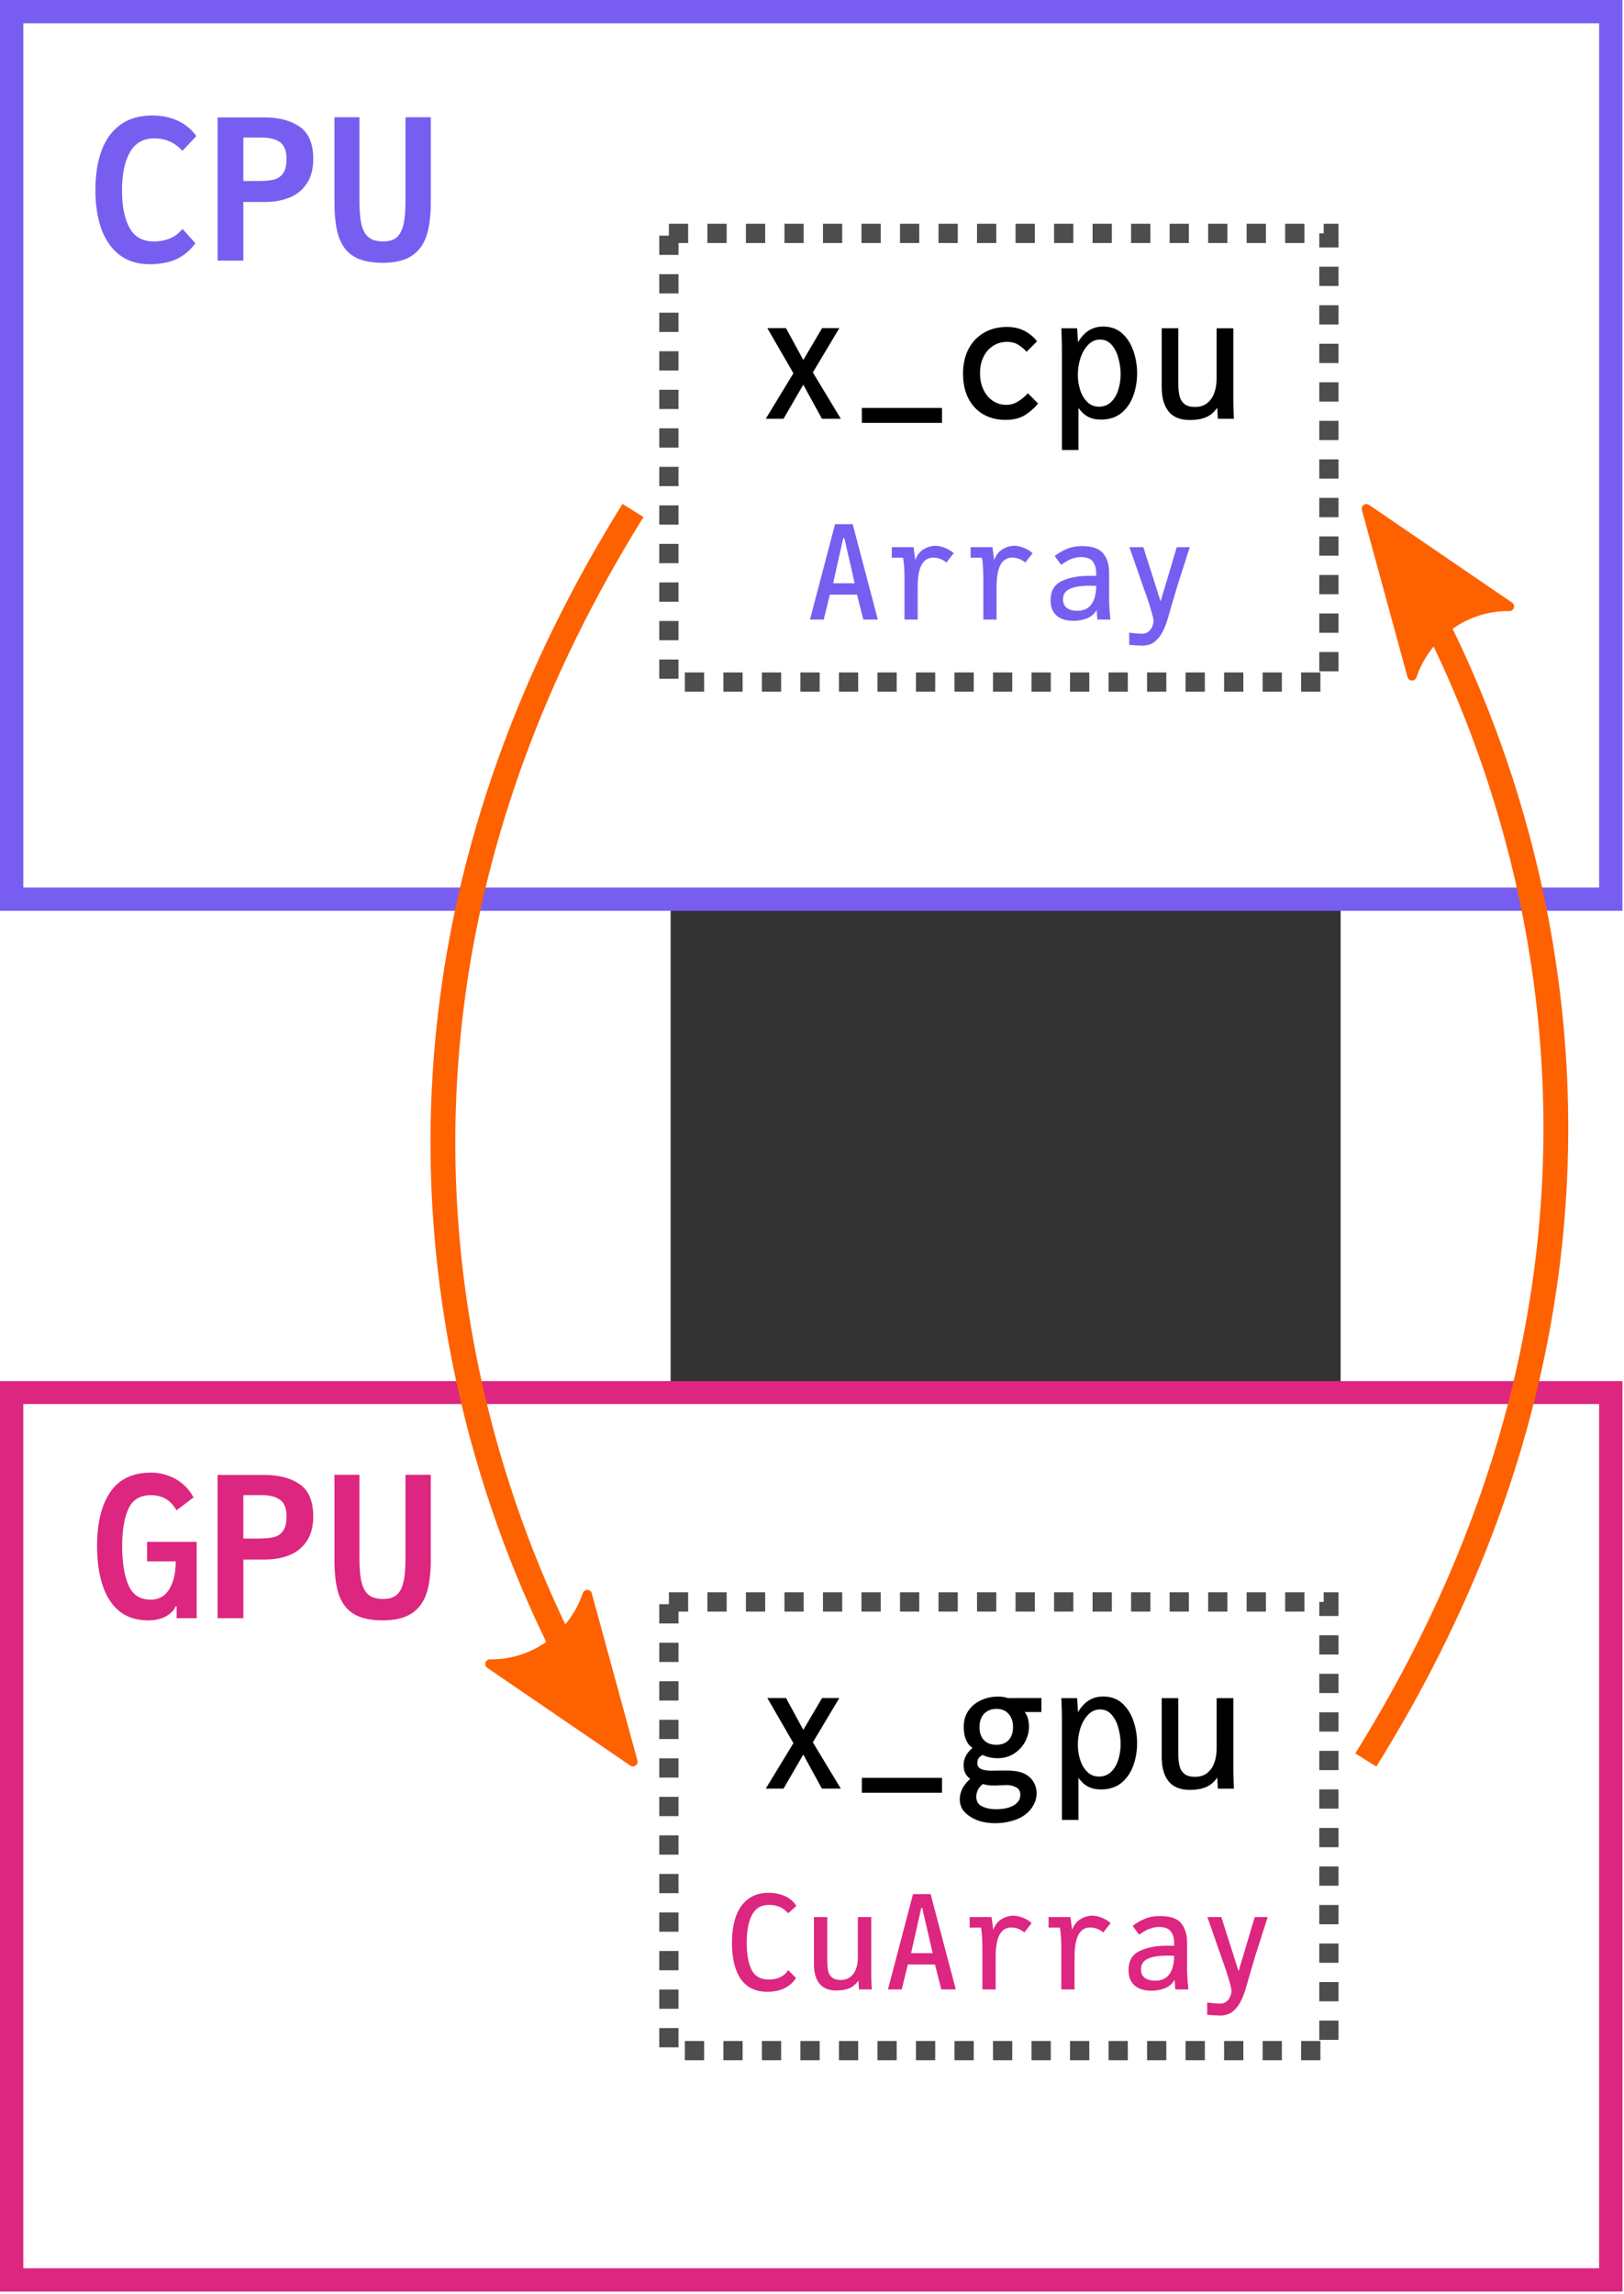 <?xml version="1.0" encoding="UTF-8" standalone="no"?>
<svg
   width="95.666pt"
   height="135.069pt"
   viewBox="0 0 95.666 135.069"
   version="1.1"
   id="svg1168"
   sodipodi:docname="cpu_gpu_transfer.svg"
   inkscape:version="1.2.2 (b0a84865, 2022-12-01)"
   xmlns:inkscape="http://www.inkscape.org/namespaces/inkscape"
   xmlns:sodipodi="http://sodipodi.sourceforge.net/DTD/sodipodi-0.dtd"
   xmlns="http://www.w3.org/2000/svg"
   xmlns:svg="http://www.w3.org/2000/svg">
  <sodipodi:namedview
     id="namedview1170"
     pagecolor="#ffffff"
     bordercolor="#000000"
     borderopacity="0.25"
     inkscape:showpageshadow="2"
     inkscape:pageopacity="0.0"
     inkscape:pagecheckerboard="0"
     inkscape:deskcolor="#d1d1d1"
     inkscape:document-units="pt"
     showgrid="false"
     inkscape:zoom="4.1209154"
     inkscape:cx="49.2609"
     inkscape:cy="86.509905"
     inkscape:window-width="1390"
     inkscape:window-height="1099"
     inkscape:window-x="0"
     inkscape:window-y="25"
     inkscape:window-maximized="0"
     inkscape:current-layer="g1370" />
  <defs
     id="defs386">
    <g
       id="g354">
      <g
         id="glyph-0-0">
        <path
           d="M 0.25,0 V -7.969 H 2.234 V 0 Z M 0.5,-0.391 H 1.984 V -7.562 H 0.5 Z m 0,0"
           id="path9" />
      </g>
      <g
         id="glyph-0-1">
        <path
           d="M 2.188,0.109 C 1.645,0.109 1.195,-0.062 0.844,-0.406 0.5,-0.75 0.27,-1.297 0.156,-2.047 L 1.047,-2.219 c 0.031,0.25 0.082,0.469 0.156,0.656 0.07,0.18 0.16,0.324 0.266,0.438 0.102,0.117 0.219,0.203 0.344,0.266 0.125,0.055 0.25,0.078 0.375,0.078 0.332,0 0.594,-0.141 0.781,-0.422 0.195,-0.281 0.297,-0.688 0.297,-1.219 V -7.312 H 1.969 v -0.906 h 2.203 v 5.766 c 0,0.398 -0.047,0.75 -0.141,1.062 -0.086,0.312 -0.215,0.586 -0.391,0.812 -0.168,0.219 -0.375,0.391 -0.625,0.516 C 2.773,0.051 2.5,0.109 2.188,0.109 Z m 0,0"
           id="path12" />
      </g>
      <g
         id="glyph-0-2">
        <path
           d="M 3.5,0.109 C 3.125,0.109 2.77,0.051 2.438,-0.062 2.113,-0.188 1.828,-0.375 1.578,-0.625 1.328,-0.883 1.125,-1.207 0.969,-1.594 0.82,-1.988 0.75,-2.453 0.75,-2.984 V -8.219 h 0.922 v 5.141 c 0,0.418 0.039,0.773 0.125,1.062 0.094,0.281 0.219,0.516 0.375,0.703 0.164,0.188 0.359,0.324 0.578,0.406 0.227,0.086 0.473,0.125 0.734,0.125 0.258,0 0.504,-0.039 0.734,-0.125 C 4.457,-1 4.664,-1.141 4.844,-1.328 5.02,-1.516 5.156,-1.758 5.25,-2.062 5.352,-2.363 5.406,-2.727 5.406,-3.156 v -5.062 h 0.922 v 5.125 c 0,0.555 -0.078,1.031 -0.234,1.438 -0.148,0.398 -0.352,0.73 -0.609,1 -0.25,0.262 -0.547,0.453 -0.891,0.578 C 4.25,0.047 3.883,0.109 3.5,0.109 Z m 0,0"
           id="path15" />
      </g>
      <g
         id="glyph-0-3">
        <path
           d="m 0.812,0 v -8.219 h 0.906 v 7.312 H 5.125 V 0 Z m 0,0"
           id="path18" />
      </g>
      <g
         id="glyph-0-4">
        <path
           d="M 0.906,0 V -8.219 H 1.828 V 0 Z m 0,0"
           id="path21" />
      </g>
      <g
         id="glyph-0-5">
        <path
           d="M 5.578,0 4.812,-2.406 H 1.734 L 0.969,0 H 0.016 l 2.75,-8.219 H 3.812 L 6.516,0 Z M 3.672,-5.984 C 3.617,-6.141 3.57,-6.301 3.531,-6.469 l -0.125,-0.438 -0.094,-0.312 C 3.289,-7.312 3.281,-7.367 3.281,-7.391 3.27,-7.367 3.254,-7.312 3.234,-7.219 3.211,-7.125 3.188,-7.016 3.156,-6.891 l -0.141,0.438 -0.125,0.469 -0.875,2.703 h 2.531 z m 0,0"
           id="path24" />
      </g>
      <g
         id="glyph-0-6">
        <path
           d="m 3.203,-3.547 v 2.5 h -0.688 v -2.5 H 0.484 V -4.406 h 2.031 v -2.5 h 0.688 v 2.5 h 2.031 v 0.859 z m 0,0"
           id="path27" />
      </g>
      <g
         id="glyph-0-7">
        <path
           d="m 3.781,-7.438 c -0.375,0 -0.715,0.078 -1.016,0.234 C 2.473,-7.047 2.227,-6.82 2.031,-6.531 1.832,-6.25 1.68,-5.906 1.578,-5.5 c -0.105,0.406 -0.156,0.855 -0.156,1.344 0,0.5 0.051,0.961 0.156,1.375 0.113,0.406 0.273,0.758 0.484,1.047 0.207,0.293 0.457,0.523 0.75,0.688 0.301,0.168 0.641,0.25 1.016,0.25 0.258,0 0.492,-0.039 0.703,-0.125 C 4.75,-1.004 4.945,-1.117 5.125,-1.266 5.301,-1.422 5.457,-1.602 5.594,-1.812 5.727,-2.02 5.848,-2.254 5.953,-2.516 l 0.75,0.469 C 6.578,-1.742 6.426,-1.457 6.25,-1.188 6.07,-0.926 5.863,-0.695 5.625,-0.5 5.383,-0.312 5.109,-0.16 4.797,-0.047 4.492,0.055 4.156,0.109 3.781,0.109 c -0.543,0 -1.023,-0.105 -1.438,-0.312 -0.406,-0.207 -0.75,-0.5 -1.031,-0.875 C 1.039,-1.461 0.836,-1.914 0.703,-2.438 0.566,-2.957 0.5,-3.531 0.5,-4.156 c 0,-0.633 0.07,-1.211 0.219,-1.734 0.145,-0.52 0.352,-0.957 0.625,-1.312 0.281,-0.363 0.625,-0.645 1.031,-0.844 0.414,-0.195 0.883,-0.297 1.406,-0.297 0.707,0 1.301,0.172 1.781,0.516 0.488,0.344 0.848,0.852 1.078,1.516 l -0.875,0.359 c -0.062,-0.195 -0.148,-0.383 -0.25,-0.562 C 5.41,-6.691 5.273,-6.848 5.109,-6.984 4.941,-7.117 4.75,-7.227 4.531,-7.312 4.312,-7.395 4.062,-7.438 3.781,-7.438 Z m 0,0"
           id="path30" />
      </g>
      <g
         id="glyph-0-8">
        <path
           d="m 6.609,-4.203 c 0,0.688 -0.09,1.297 -0.266,1.828 -0.168,0.523 -0.398,0.961 -0.688,1.312 C 5.363,-0.719 5.016,-0.453 4.609,-0.266 4.211,-0.086 3.785,0 3.328,0 H 0.812 v -8.219 h 2.219 c 0.52,0 1,0.078 1.438,0.234 0.438,0.156 0.812,0.402 1.125,0.734 0.32,0.324 0.57,0.742 0.75,1.25 0.176,0.5 0.266,1.102 0.266,1.797 z m -0.922,0 c 0,-0.551 -0.07,-1.023 -0.203,-1.422 -0.125,-0.395 -0.309,-0.719 -0.547,-0.969 -0.23,-0.25 -0.512,-0.43 -0.844,-0.547 -0.336,-0.125 -0.695,-0.188 -1.078,-0.188 H 1.719 v 6.438 h 1.5 c 0.352,0 0.68,-0.066 0.984,-0.203 0.301,-0.145 0.562,-0.352 0.781,-0.625 C 5.203,-2 5.375,-2.344 5.5,-2.75 5.625,-3.164 5.688,-3.648 5.688,-4.203 Z m 0,0"
           id="path33" />
      </g>
      <g
         id="glyph-0-9">
        <path
           d="m 0.891,0 v -1.281 h 0.938 V 0 Z m 0,0"
           id="path36" />
      </g>
      <g
         id="glyph-1-0">
        <path
           d="M 0.188,0 V -5.984 H 1.672 V 0 Z M 0.375,-0.297 H 1.484 V -5.688 H 0.375 Z m 0,0"
           id="path39" />
      </g>
      <g
         id="glyph-1-1">
        <path
           d="m 2.766,0 v -3 c 0,-0.227 -0.016,-0.422 -0.047,-0.578 -0.023,-0.156 -0.062,-0.281 -0.125,-0.375 -0.055,-0.094 -0.125,-0.16 -0.219,-0.203 -0.086,-0.039 -0.195,-0.062 -0.328,-0.062 -0.137,0 -0.262,0.039 -0.375,0.109 -0.105,0.062 -0.199,0.156 -0.281,0.281 -0.074,0.125 -0.133,0.281 -0.172,0.469 C 1.176,-3.18 1.156,-2.977 1.156,-2.75 V 0 H 0.516 v -3.734 c 0,0 0,-0.098 0,-0.297 0,-0.113 -0.008,-0.219 -0.016,-0.312 0,-0.102 -0.008,-0.188 -0.016,-0.25 0,-0.07 0,-0.117 0,-0.141 H 1.094 c 0.008,0.012 0.016,0.047 0.016,0.109 0,0.062 0,0.137 0,0.219 0.008,0.086 0.016,0.172 0.016,0.266 0,0.086 0,0.156 0,0.219 H 1.141 C 1.191,-4.066 1.25,-4.191 1.312,-4.297 c 0.07,-0.113 0.148,-0.207 0.234,-0.281 0.094,-0.082 0.195,-0.145 0.312,-0.188 0.125,-0.039 0.258,-0.062 0.406,-0.062 0.301,0 0.535,0.074 0.703,0.219 0.176,0.148 0.297,0.375 0.359,0.688 H 3.344 c 0.051,-0.145 0.113,-0.27 0.188,-0.375 0.07,-0.113 0.156,-0.207 0.25,-0.281 0.094,-0.082 0.195,-0.145 0.312,-0.188 0.125,-0.039 0.266,-0.062 0.422,-0.062 0.195,0 0.363,0.031 0.5,0.094 0.145,0.062 0.266,0.164 0.359,0.297 0.094,0.137 0.16,0.312 0.203,0.531 0.039,0.211 0.062,0.461 0.062,0.75 V 0 H 5 v -3 c 0,-0.227 -0.012,-0.422 -0.031,-0.578 -0.023,-0.156 -0.062,-0.281 -0.125,-0.375 C 4.789,-4.047 4.719,-4.113 4.625,-4.156 4.531,-4.195 4.422,-4.219 4.297,-4.219 4.148,-4.219 4.02,-4.188 3.906,-4.125 3.801,-4.062 3.707,-3.969 3.625,-3.844 3.551,-3.719 3.492,-3.562 3.453,-3.375 c -0.043,0.18 -0.062,0.387 -0.062,0.625 V 0 Z m 0,0"
           id="path42" />
      </g>
      <g
         id="glyph-1-2">
        <path
           d="m 0.953,-2.203 c 0,0.25 0.023,0.48 0.078,0.688 0.051,0.211 0.117,0.391 0.203,0.547 0.094,0.148 0.207,0.262 0.344,0.344 0.133,0.086 0.301,0.125 0.5,0.125 0.281,0 0.504,-0.066 0.672,-0.203 0.164,-0.145 0.281,-0.32 0.344,-0.531 l 0.562,0.203 C 3.613,-0.906 3.555,-0.773 3.484,-0.641 3.41,-0.504 3.312,-0.383 3.188,-0.281 3.07,-0.176 2.922,-0.086 2.734,-0.016 2.555,0.055 2.336,0.094 2.078,0.094 c -0.574,0 -1.012,-0.207 -1.312,-0.625 C 0.461,-0.957 0.312,-1.582 0.312,-2.406 c 0,-0.438 0.047,-0.805 0.141,-1.109 0.094,-0.312 0.219,-0.562 0.375,-0.75 0.156,-0.195 0.336,-0.336 0.547,-0.422 0.207,-0.094 0.43,-0.141 0.672,-0.141 0.332,0 0.609,0.062 0.828,0.188 0.414,0.25 0.68,0.699 0.797,1.344 0.062,0.305 0.094,0.633 0.094,0.984 v 0.109 z M 3.109,-2.812 c 0,-0.52 -0.102,-0.891 -0.297,-1.109 C 2.613,-4.141 2.359,-4.25 2.047,-4.25 1.816,-4.25 1.594,-4.148 1.375,-3.953 1.113,-3.734 0.973,-3.352 0.953,-2.812 Z m 0,0"
           id="path45" />
      </g>
      <g
         id="glyph-1-3">
        <path
           d="m 3.781,-2.375 c 0,0.836 -0.152,1.453 -0.453,1.859 C 3.023,-0.109 2.594,0.094 2.031,0.094 1.758,0.094 1.516,0.047 1.297,-0.047 1.086,-0.148 0.91,-0.305 0.766,-0.516 0.617,-0.723 0.504,-0.977 0.422,-1.281 0.348,-1.594 0.312,-1.957 0.312,-2.375 c 0,-1.633 0.578,-2.453 1.734,-2.453 0.301,0 0.562,0.055 0.781,0.156 0.219,0.105 0.395,0.262 0.531,0.469 0.145,0.199 0.25,0.453 0.312,0.766 0.07,0.305 0.109,0.656 0.109,1.062 z m -0.688,0 c 0,-0.363 -0.023,-0.664 -0.062,-0.906 C 2.988,-3.52 2.922,-3.711 2.828,-3.859 2.734,-4.004 2.617,-4.102 2.484,-4.156 2.359,-4.219 2.219,-4.25 2.062,-4.25 1.895,-4.25 1.742,-4.219 1.609,-4.156 1.484,-4.094 1.375,-3.988 1.281,-3.844 1.188,-3.695 1.113,-3.504 1.062,-3.266 1.008,-3.023 0.984,-2.727 0.984,-2.375 c 0,0.367 0.023,0.672 0.078,0.922 0.051,0.242 0.125,0.434 0.219,0.578 0.094,0.137 0.203,0.234 0.328,0.297 0.125,0.055 0.258,0.078 0.406,0.078 0.164,0 0.316,-0.023 0.453,-0.078 0.133,-0.062 0.25,-0.16 0.344,-0.297 0.094,-0.145 0.16,-0.336 0.203,-0.578 0.051,-0.25 0.078,-0.555 0.078,-0.922 z m 0,0"
           id="path48" />
      </g>
      <g
         id="glyph-1-4">
        <path
           d="m 0.516,0 v -3.641 c 0,0 0,-0.098 0,-0.297 0,-0.102 -0.008,-0.203 -0.016,-0.297 0,-0.102 -0.008,-0.195 -0.016,-0.281 0,-0.082 0,-0.156 0,-0.219 H 1.094 c 0.008,0.062 0.016,0.141 0.016,0.234 0,0.086 0,0.172 0,0.266 0.008,0.086 0.016,0.168 0.016,0.25 v 0.219 h 0.016 c 0.051,-0.188 0.098,-0.344 0.141,-0.469 0.051,-0.133 0.113,-0.242 0.188,-0.328 0.07,-0.094 0.156,-0.16 0.25,-0.203 0.094,-0.039 0.207,-0.062 0.344,-0.062 0.051,0 0.098,0.008 0.141,0.016 0.051,0.012 0.094,0.023 0.125,0.031 v 0.719 c -0.043,-0.008 -0.094,-0.02 -0.156,-0.031 -0.055,-0.008 -0.117,-0.016 -0.188,-0.016 -0.156,0 -0.289,0.043 -0.391,0.125 -0.105,0.086 -0.188,0.199 -0.25,0.344 C 1.281,-3.492 1.234,-3.32 1.203,-3.125 1.172,-2.926 1.156,-2.707 1.156,-2.469 V 0 Z m 0,0"
           id="path51" />
      </g>
      <g
         id="glyph-1-5">
        <path
           d="M 2.172,0 C 2.078,0.281 1.984,0.535 1.891,0.766 1.797,0.992 1.688,1.191 1.562,1.359 1.445,1.523 1.316,1.648 1.172,1.734 1.035,1.816 0.875,1.859 0.688,1.859 c -0.086,0 -0.164,-0.008 -0.234,-0.016 -0.062,0 -0.137,-0.012 -0.219,-0.031 V 1.219 C 0.285,1.227 0.336,1.234 0.391,1.234 0.453,1.242 0.504,1.25 0.547,1.25 0.734,1.25 0.906,1.16 1.062,0.984 1.227,0.816 1.375,0.547 1.5,0.172 l 0.062,-0.188 -1.547,-4.719 h 0.688 L 1.531,-2.125 c 0,0 0.031,0.109 0.094,0.328 l 0.109,0.391 c 0.031,0.125 0.062,0.246 0.094,0.359 0.031,0.105 0.047,0.168 0.047,0.188 0.008,-0.031 0.023,-0.094 0.047,-0.188 l 0.094,-0.312 L 2.125,-1.719 c 0.039,-0.125 0.07,-0.227 0.094,-0.312 l 0.766,-2.703 h 0.688 z m 0,0"
           id="path54" />
      </g>
      <g
         id="glyph-1-6">
        <path
           d="m 1.484,0.094 c -0.398,0 -0.695,-0.125 -0.891,-0.375 -0.188,-0.258 -0.281,-0.609 -0.281,-1.047 0,-0.312 0.047,-0.566 0.141,-0.766 C 0.555,-2.289 0.688,-2.445 0.844,-2.562 1,-2.676 1.176,-2.754 1.375,-2.797 1.57,-2.836 1.773,-2.863 1.984,-2.875 l 0.875,-0.016 V -3.156 c 0,-0.188 -0.016,-0.348 -0.047,-0.484 C 2.781,-3.785 2.727,-3.898 2.656,-3.984 2.582,-4.066 2.492,-4.125 2.391,-4.156 2.297,-4.195 2.176,-4.219 2.031,-4.219 c -0.125,0 -0.242,0.012 -0.344,0.031 C 1.594,-4.164 1.504,-4.125 1.422,-4.062 1.348,-4.008 1.289,-3.938 1.25,-3.844 1.207,-3.75 1.176,-3.625 1.156,-3.469 L 0.484,-3.547 c 0.02,-0.188 0.062,-0.359 0.125,-0.516 0.07,-0.156 0.172,-0.289 0.297,-0.406 0.125,-0.113 0.273,-0.203 0.453,-0.266 0.188,-0.062 0.414,-0.094 0.688,-0.094 0.488,0 0.852,0.141 1.094,0.422 0.25,0.273 0.375,0.664 0.375,1.172 V -1.188 c 0,0.23 0.023,0.406 0.078,0.531 0.051,0.117 0.145,0.172 0.281,0.172 0.039,0 0.078,0 0.109,0 C 4.023,-0.492 4.062,-0.504 4.094,-0.516 V -0.031 C 4.008,0 3.926,0.02 3.844,0.031 3.77,0.039 3.688,0.047 3.594,0.047 c -0.125,0 -0.234,-0.023 -0.328,-0.062 C 3.18,-0.055 3.113,-0.113 3.062,-0.188 3.008,-0.27 2.969,-0.367 2.938,-0.484 2.906,-0.609 2.883,-0.75 2.875,-0.906 H 2.859 c -0.062,0.156 -0.137,0.297 -0.219,0.422 -0.086,0.117 -0.184,0.219 -0.297,0.312 -0.105,0.086 -0.23,0.148 -0.375,0.188 C 1.82,0.066 1.66,0.094 1.484,0.094 Z M 1.641,-0.5 c 0.195,0 0.375,-0.047 0.531,-0.141 0.156,-0.094 0.281,-0.207 0.375,-0.344 0.102,-0.145 0.18,-0.301 0.234,-0.469 0.051,-0.176 0.078,-0.344 0.078,-0.5 V -2.344 L 2.156,-2.328 C 2,-2.316 1.848,-2.301 1.703,-2.281 c -0.148,0.023 -0.273,0.074 -0.375,0.156 -0.105,0.074 -0.188,0.18 -0.25,0.312 -0.062,0.125 -0.094,0.293 -0.094,0.5 0,0.262 0.051,0.465 0.156,0.609 0.113,0.137 0.281,0.203 0.5,0.203 z m 0,0"
           id="path57" />
      </g>
      <g
         id="glyph-1-7">
        <path
           d="M 0.5,0 V -6.5 H 1.141 V 0 Z m 0,0"
           id="path60" />
      </g>
      <g
         id="glyph-1-8">
        <path
           d="m 0.984,-2.391 c 0,0.273 0.016,0.523 0.047,0.75 0.039,0.23 0.098,0.43 0.172,0.594 0.07,0.156 0.172,0.281 0.297,0.375 0.125,0.094 0.281,0.141 0.469,0.141 0.227,0 0.422,-0.07 0.578,-0.219 0.156,-0.156 0.25,-0.395 0.281,-0.719 l 0.656,0.062 C 3.461,-1.207 3.414,-1.02 3.344,-0.844 3.27,-0.664 3.172,-0.504 3.047,-0.359 2.93,-0.223 2.781,-0.113 2.594,-0.031 c -0.18,0.082 -0.383,0.125 -0.609,0.125 -0.305,0 -0.562,-0.062 -0.781,-0.188 C 0.992,-0.219 0.82,-0.391 0.688,-0.609 0.551,-0.836 0.453,-1.098 0.391,-1.391 0.336,-1.691 0.312,-2.02 0.312,-2.375 c 0,-0.312 0.02,-0.586 0.062,-0.828 0.039,-0.25 0.098,-0.461 0.172,-0.641 0.082,-0.188 0.176,-0.344 0.281,-0.469 0.102,-0.125 0.219,-0.223 0.344,-0.297 0.125,-0.07 0.254,-0.125 0.391,-0.156 0.133,-0.039 0.273,-0.062 0.422,-0.062 0.219,0 0.41,0.039 0.578,0.109 0.164,0.074 0.312,0.18 0.438,0.312 0.125,0.125 0.223,0.277 0.297,0.453 0.082,0.168 0.141,0.352 0.172,0.547 l -0.672,0.062 c -0.031,-0.27 -0.117,-0.477 -0.25,-0.625 C 2.41,-4.125 2.219,-4.203 1.969,-4.203 1.781,-4.203 1.625,-4.164 1.5,-4.094 1.375,-4.02 1.273,-3.906 1.203,-3.75 1.129,-3.602 1.07,-3.414 1.031,-3.188 1,-2.957 0.984,-2.691 0.984,-2.391 Z m 0,0"
           id="path63" />
      </g>
      <g
         id="glyph-1-9">
        <path
           d="M 2,-0.031 C 1.895,0 1.789,0.02 1.688,0.031 1.582,0.051 1.461,0.062 1.328,0.062 0.816,0.062 0.562,-0.289 0.562,-1 V -4.172 H 0.109 v -0.562 H 0.594 l 0.188,-1.062 h 0.422 v 1.062 h 0.719 v 0.562 h -0.719 v 3 c 0,0.23 0.031,0.391 0.094,0.484 0.062,0.086 0.164,0.125 0.312,0.125 0.062,0 0.125,-0.004 0.188,-0.016 C 1.859,-0.586 1.926,-0.602 2,-0.625 Z m 0,0"
           id="path66" />
      </g>
      <g
         id="glyph-1-10">
        <path
           d="M 0.484,-5.75 V -6.5 h 0.656 v 0.75 z m 0,5.75 v -4.734 h 0.656 V 0 Z m 0,0"
           id="path69" />
      </g>
      <g
         id="glyph-1-11">
        <path
           d="m 2.969,0 v -3 c 0,-0.227 -0.016,-0.422 -0.047,-0.578 -0.031,-0.156 -0.078,-0.281 -0.141,-0.375 -0.062,-0.094 -0.148,-0.16 -0.25,-0.203 -0.094,-0.039 -0.219,-0.062 -0.375,-0.062 -0.148,0 -0.281,0.039 -0.406,0.109 -0.125,0.062 -0.234,0.156 -0.328,0.281 -0.086,0.125 -0.152,0.281 -0.203,0.469 C 1.176,-3.18 1.156,-2.977 1.156,-2.75 V 0 H 0.516 v -3.734 c 0,0 0,-0.098 0,-0.297 0,-0.113 -0.008,-0.219 -0.016,-0.312 0,-0.102 -0.008,-0.188 -0.016,-0.25 0,-0.07 0,-0.117 0,-0.141 H 1.094 c 0.008,0.012 0.016,0.047 0.016,0.109 0,0.062 0,0.137 0,0.219 0.008,0.086 0.016,0.172 0.016,0.266 0,0.086 0,0.156 0,0.219 h 0.016 c 0.062,-0.145 0.129,-0.27 0.203,-0.375 0.07,-0.113 0.156,-0.207 0.25,-0.281 0.102,-0.082 0.219,-0.145 0.344,-0.188 0.125,-0.039 0.27,-0.062 0.438,-0.062 0.219,0 0.406,0.031 0.562,0.094 0.156,0.062 0.281,0.164 0.375,0.297 0.102,0.137 0.176,0.312 0.219,0.531 0.051,0.211 0.078,0.461 0.078,0.75 V 0 Z m 0,0"
           id="path72" />
      </g>
      <g
         id="glyph-1-12">
        <path
           d="m 2.953,-0.766 c -0.125,0.305 -0.289,0.523 -0.484,0.656 C 2.27,0.023 2.023,0.094 1.734,0.094 1.242,0.094 0.883,-0.109 0.656,-0.516 0.426,-0.922 0.312,-1.531 0.312,-2.344 0.312,-4 0.785,-4.828 1.734,-4.828 c 0.301,0 0.547,0.07 0.734,0.203 0.195,0.125 0.359,0.336 0.484,0.625 0,-0.031 0,-0.078 0,-0.141 v -0.188 c 0,-0.07 0,-0.141 0,-0.203 V -6.5 H 3.594 v 5.516 c 0,0.117 0,0.23 0,0.344 0,0.105 0,0.199 0,0.281 0.008,0.086 0.016,0.156 0.016,0.219 0,0.062 0.004,0.109 0.016,0.141 H 3 C 2.988,-0.031 2.984,-0.07 2.984,-0.125 c 0,-0.051 -0.008,-0.113 -0.016,-0.188 0,-0.07 0,-0.145 0,-0.219 0,-0.07 0,-0.148 0,-0.234 z M 0.984,-2.375 c 0,0.324 0.016,0.605 0.047,0.844 0.039,0.23 0.098,0.422 0.172,0.578 0.07,0.148 0.164,0.258 0.281,0.328 0.113,0.074 0.254,0.109 0.422,0.109 0.164,0 0.312,-0.031 0.438,-0.094 0.133,-0.07 0.242,-0.18 0.328,-0.328 0.094,-0.156 0.16,-0.352 0.203,-0.594 0.051,-0.25 0.078,-0.547 0.078,-0.891 0,-0.344 -0.027,-0.629 -0.078,-0.859 C 2.832,-3.508 2.766,-3.695 2.672,-3.844 2.586,-3.988 2.477,-4.094 2.344,-4.156 2.219,-4.219 2.07,-4.25 1.906,-4.25 1.75,-4.25 1.613,-4.211 1.5,-4.141 1.383,-4.078 1.285,-3.969 1.203,-3.812 1.129,-3.664 1.07,-3.473 1.031,-3.234 1,-2.992 0.984,-2.707 0.984,-2.375 Z m 0,0"
           id="path75" />
      </g>
      <g
         id="glyph-1-13">
        <path
           d="m 3.406,-1.312 c 0,0.219 -0.039,0.418 -0.109,0.594 C 3.234,-0.539 3.133,-0.391 3,-0.266 2.863,-0.148 2.695,-0.062 2.5,0 2.312,0.062 2.086,0.094 1.828,0.094 1.609,0.094 1.406,0.066 1.219,0.016 1.039,-0.023 0.883,-0.086 0.75,-0.172 0.613,-0.266 0.5,-0.391 0.406,-0.547 0.312,-0.703 0.242,-0.891 0.203,-1.109 L 0.781,-1.25 c 0.051,0.262 0.16,0.449 0.328,0.562 0.176,0.117 0.414,0.172 0.719,0.172 0.145,0 0.273,-0.008 0.391,-0.031 0.113,-0.02 0.211,-0.055 0.297,-0.109 0.082,-0.062 0.145,-0.141 0.188,-0.234 C 2.754,-0.984 2.781,-1.102 2.781,-1.25 2.781,-1.395 2.754,-1.508 2.703,-1.594 2.648,-1.688 2.57,-1.766 2.469,-1.828 2.375,-1.891 2.254,-1.941 2.109,-1.984 L 1.656,-2.141 C 1.5,-2.191 1.344,-2.25 1.188,-2.312 1.031,-2.375 0.891,-2.453 0.766,-2.547 0.648,-2.648 0.551,-2.773 0.469,-2.922 c -0.074,-0.156 -0.109,-0.344 -0.109,-0.562 0,-0.438 0.125,-0.766 0.375,-0.984 0.25,-0.227 0.617,-0.344 1.109,-0.344 0.426,0 0.766,0.094 1.016,0.281 0.258,0.18 0.422,0.469 0.484,0.875 L 2.766,-3.562 C 2.742,-3.688 2.703,-3.789 2.641,-3.875 2.586,-3.957 2.52,-4.023 2.438,-4.078 2.352,-4.129 2.258,-4.164 2.156,-4.188 2.062,-4.207 1.957,-4.219 1.844,-4.219 c -0.293,0 -0.512,0.059 -0.656,0.172 -0.137,0.105 -0.203,0.266 -0.203,0.484 0,0.125 0.023,0.23 0.078,0.312 0.051,0.086 0.125,0.156 0.219,0.219 0.094,0.055 0.203,0.102 0.328,0.141 L 2.047,-2.75 c 0,0 0.102,0.031 0.312,0.094 0.102,0.043 0.207,0.09 0.312,0.141 0.102,0.055 0.195,0.117 0.281,0.188 C 3.047,-2.266 3.125,-2.188 3.188,-2.094 3.258,-2 3.312,-1.883 3.344,-1.75 c 0.039,0.125 0.062,0.273 0.062,0.438 z m 0,0"
           id="path78" />
      </g>
      <g
         id="glyph-1-14">
        <path
           d="M 1.297,-4.172 V 0 H 0.656 V -4.172 H 0.109 v -0.562 H 0.656 v -0.531 C 0.656,-5.441 0.664,-5.602 0.688,-5.75 0.719,-5.895 0.766,-6.02 0.828,-6.125 0.898,-6.238 1,-6.328 1.125,-6.391 c 0.125,-0.062 0.281,-0.094 0.469,-0.094 0.082,0 0.164,0.008 0.25,0.016 0.082,0 0.148,0.012 0.203,0.031 v 0.594 c -0.031,0 -0.078,-0.004 -0.141,-0.016 C 1.852,-5.867 1.805,-5.875 1.766,-5.875 1.672,-5.875 1.594,-5.859 1.531,-5.828 1.469,-5.797 1.414,-5.75 1.375,-5.688 1.344,-5.625 1.32,-5.547 1.312,-5.453 1.301,-5.367 1.297,-5.27 1.297,-5.156 v 0.422 h 0.75 v 0.562 z m 0,0"
           id="path81" />
      </g>
      <g
         id="glyph-2-0">
        <path
           d="M 1.094,-7.5 H 7.078 V 0 H 1.094 Z M 1.5,-7.094 v 6.688 h 5.172 v -6.688 z m 0,0"
           id="path84" />
      </g>
      <g
         id="glyph-2-1">
        <path
           d="M 0,-2.406 V -3.125 h 6.062 v 0.719 z m 0,0"
           id="path87" />
      </g>
      <g
         id="glyph-2-2">
        <path
           d="m 4.219,-6.781 c -0.836,0 -1.48,0.266 -1.938,0.797 -0.461,0.531 -0.688,1.266 -0.688,2.203 0,0.918 0.238,1.656 0.719,2.219 0.477,0.555 1.129,0.828 1.953,0.828 1.051,0 1.836,-0.52 2.359,-1.562 L 7.453,-1.875 c -0.305,0.648 -0.734,1.141 -1.297,1.484 -0.562,0.336 -1.211,0.5 -1.938,0.5 -0.762,0 -1.418,-0.156 -1.969,-0.469 -0.555,-0.32 -0.977,-0.773 -1.266,-1.359 -0.293,-0.582 -0.438,-1.27 -0.438,-2.062 0,-1.195 0.32,-2.133 0.969,-2.812 0.656,-0.676 1.551,-1.016 2.688,-1.016 0.801,0 1.469,0.156 2,0.469 0.539,0.312 0.938,0.777 1.188,1.391 l -0.969,0.312 C 6.254,-5.875 5.977,-6.207 5.594,-6.438 5.207,-6.664 4.75,-6.781 4.219,-6.781 Z m 0,0"
           id="path90" />
      </g>
      <g
         id="glyph-2-3">
        <path
           d="m 6.703,-5.25 c 0,0.711 -0.234,1.277 -0.703,1.703 -0.461,0.418 -1.09,0.625 -1.891,0.625 H 1.906 V 0 H 0.891 v -7.5 h 3.156 c 0.844,0 1.492,0.199 1.953,0.594 0.469,0.387 0.703,0.938 0.703,1.656 z m -1.031,0.016 C 5.672,-6.203 5.094,-6.688 3.938,-6.688 H 1.906 v 2.953 h 2.062 c 1.133,0 1.703,-0.5 1.703,-1.5 z m 0,0"
           id="path93" />
      </g>
      <g
         id="glyph-2-4">
        <path
           d="M 3.891,0.109 C 3.273,0.109 2.738,0 2.281,-0.219 1.82,-0.445 1.469,-0.773 1.219,-1.203 c -0.25,-0.426 -0.375,-0.938 -0.375,-1.531 V -7.5 h 1.016 v 4.688 c 0,0.688 0.172,1.211 0.516,1.562 0.352,0.355 0.859,0.531 1.516,0.531 0.676,0 1.195,-0.18 1.562,-0.547 0.375,-0.375 0.562,-0.91 0.562,-1.609 V -7.5 H 7.031 v 4.672 c 0,0.617 -0.133,1.141 -0.391,1.578 -0.25,0.438 -0.617,0.777 -1.094,1.016 -0.469,0.23 -1.023,0.344 -1.656,0.344 z m 0,0"
           id="path96" />
      </g>
      <g
         id="glyph-2-5">
        <path
           d="m 4.094,0 v -3.656 c 0,-0.551 -0.078,-0.93 -0.234,-1.141 C 3.703,-5.016 3.426,-5.125 3.031,-5.125 c -0.406,0 -0.73,0.156 -0.969,0.469 -0.242,0.312 -0.359,0.75 -0.359,1.312 V 0 H 0.75 v -4.531 c 0,-0.664 -0.012,-1.078 -0.031,-1.234 H 1.625 c 0.008,0.023 0.016,0.074 0.016,0.156 0,0.074 0,0.164 0,0.266 0.008,0.094 0.02,0.281 0.031,0.562 H 1.688 C 1.895,-5.188 2.129,-5.469 2.391,-5.625 2.66,-5.789 2.988,-5.875 3.375,-5.875 c 0.438,0 0.781,0.09 1.031,0.266 0.25,0.18 0.426,0.453 0.531,0.828 h 0.016 c 0.195,-0.383 0.438,-0.66 0.719,-0.828 0.281,-0.176 0.625,-0.266 1.031,-0.266 0.582,0 1.004,0.164 1.266,0.484 0.258,0.312 0.391,0.828 0.391,1.547 V 0 h -0.938 V -3.656 C 7.422,-4.207 7.344,-4.586 7.188,-4.797 7.031,-5.016 6.754,-5.125 6.359,-5.125 5.941,-5.125 5.613,-4.969 5.375,-4.656 5.145,-4.352 5.031,-3.914 5.031,-3.344 V 0 Z m 0,0"
           id="path99" />
      </g>
      <g
         id="glyph-2-6">
        <path
           d="m 1.469,-2.672 c 0,0.656 0.133,1.168 0.406,1.531 0.281,0.355 0.68,0.531 1.203,0.531 0.414,0 0.75,-0.082 1,-0.25 0.25,-0.164 0.414,-0.379 0.5,-0.641 l 0.844,0.25 c -0.344,0.906 -1.125,1.359 -2.344,1.359 -0.855,0 -1.508,-0.254 -1.953,-0.766 -0.438,-0.508 -0.656,-1.266 -0.656,-2.266 0,-0.945 0.219,-1.676 0.656,-2.188 C 1.57,-5.617 2.211,-5.875 3.047,-5.875 c 1.688,0 2.531,1.023 2.531,3.062 v 0.141 z m 3.125,-0.734 C 4.539,-4.02 4.383,-4.461 4.125,-4.734 3.875,-5.016 3.508,-5.156 3.031,-5.156 2.562,-5.156 2.191,-5 1.922,-4.688 c -0.273,0.305 -0.418,0.73 -0.438,1.281 z m 0,0"
           id="path102" />
      </g>
      <g
         id="glyph-2-7">
        <path
           d="M 5.609,-2.891 C 5.609,-1.879 5.383,-1.125 4.938,-0.625 4.5,-0.133 3.859,0.109 3.016,0.109 2.172,0.109 1.531,-0.145 1.094,-0.656 0.664,-1.176 0.453,-1.922 0.453,-2.891 c 0,-1.988 0.863,-2.984 2.594,-2.984 0.875,0 1.52,0.246 1.938,0.734 0.414,0.48 0.625,1.23 0.625,2.25 z m -1.016,0 c 0,-0.789 -0.121,-1.363 -0.359,-1.719 C 4.004,-4.973 3.613,-5.156 3.062,-5.156 c -0.562,0 -0.969,0.184 -1.219,0.547 -0.25,0.367 -0.375,0.938 -0.375,1.719 0,0.762 0.117,1.336 0.359,1.719 0.25,0.375 0.641,0.562 1.172,0.562 0.57,0 0.977,-0.18 1.219,-0.547 0.25,-0.363 0.375,-0.941 0.375,-1.734 z m 0,0"
           id="path105" />
      </g>
      <g
         id="glyph-2-8">
        <path
           d="m 0.75,0 v -4.422 c 0,-0.406 -0.012,-0.852 -0.031,-1.344 H 1.625 c 0.031,0.656 0.047,1.055 0.047,1.188 H 1.688 c 0.156,-0.5 0.332,-0.836 0.531,-1.016 0.195,-0.188 0.477,-0.281 0.844,-0.281 0.125,0 0.254,0.023 0.391,0.062 v 0.875 C 3.328,-4.969 3.156,-4.984 2.938,-4.984 2.539,-4.984 2.238,-4.812 2.031,-4.469 1.82,-4.133 1.719,-3.645 1.719,-3 v 3 z m 0,0"
           id="path108" />
      </g>
      <g
         id="glyph-2-9">
        <path
           d="m 1.016,2.266 c -0.262,0 -0.48,-0.023 -0.656,-0.062 v -0.719 c 0.133,0.02 0.281,0.031 0.438,0.031 0.602,0 1.078,-0.438 1.422,-1.312 L 2.312,-0.031 0.031,-5.766 h 1.016 l 1.219,3.188 c 0.02,0.055 0.039,0.117 0.062,0.188 0.02,0.062 0.098,0.293 0.234,0.688 0.133,0.398 0.207,0.617 0.219,0.656 l 0.375,-1.047 1.266,-3.672 H 5.438 L 3.219,0 C 2.977,0.613 2.754,1.07 2.547,1.375 c -0.211,0.301 -0.438,0.523 -0.688,0.672 -0.25,0.145 -0.531,0.219 -0.844,0.219 z m 0,0"
           id="path111" />
      </g>
      <g
         id="glyph-2-10">
        <path
           d="m 0.672,-2.828 c 0,-1.031 0.16,-1.953 0.484,-2.766 0.32,-0.82 0.816,-1.594 1.484,-2.312 H 3.562 c -0.656,0.742 -1.141,1.527 -1.453,2.359 -0.312,0.836 -0.469,1.742 -0.469,2.719 0,0.992 0.148,1.902 0.453,2.734 0.312,0.82 0.801,1.609 1.469,2.359 H 2.641 C 1.973,1.535 1.477,0.766 1.156,-0.047 0.832,-0.867 0.672,-1.789 0.672,-2.812 Z m 0,0"
           id="path114" />
      </g>
      <g
         id="glyph-2-11">
        <path
           d="m 2.953,-2.812 c 0,1.031 -0.164,1.953 -0.484,2.766 -0.324,0.812 -0.82,1.582 -1.484,2.312 H 0.062 c 0.664,-0.75 1.148,-1.539 1.453,-2.359 0.312,-0.832 0.469,-1.742 0.469,-2.734 0,-0.988 -0.156,-1.895 -0.469,-2.719 C 1.211,-6.379 0.727,-7.164 0.062,-7.906 h 0.922 c 0.676,0.73 1.172,1.508 1.484,2.328 0.32,0.812 0.484,1.73 0.484,2.75 z m 0,0"
           id="path117" />
      </g>
      <g
         id="glyph-2-12">
        <path
           d="M 0.547,-3.781 C 0.547,-5 0.875,-5.941 1.531,-6.609 c 0.656,-0.664 1.57,-1 2.75,-1 0.832,0 1.504,0.141 2.016,0.422 C 6.816,-6.914 7.219,-6.469 7.5,-5.844 L 6.531,-5.562 c -0.211,-0.426 -0.5,-0.734 -0.875,-0.922 C 5.281,-6.68 4.812,-6.781 4.25,-6.781 c -0.867,0 -1.527,0.262 -1.984,0.781 -0.461,0.523 -0.688,1.262 -0.688,2.219 0,0.949 0.242,1.699 0.734,2.25 0.488,0.543 1.16,0.812 2.016,0.812 0.488,0 0.945,-0.07 1.375,-0.219 0.426,-0.156 0.77,-0.359 1.031,-0.609 V -2.906 h -2.25 V -3.75 h 3.188 v 2.578 C 7.273,-0.766 6.785,-0.445 6.203,-0.219 5.629,0 5.004,0.109 4.328,0.109 c -0.781,0 -1.461,-0.156 -2.031,-0.469 C 1.734,-0.672 1.301,-1.117 1,-1.703 0.695,-2.297 0.547,-2.988 0.547,-3.781 Z m 0,0"
           id="path120" />
      </g>
      <g
         id="glyph-2-13">
        <path
           d="m 2.953,-0.047 c -0.324,0.082 -0.648,0.125 -0.969,0.125 -0.773,0 -1.156,-0.43 -1.156,-1.297 V -5.062 H 0.172 V -5.766 H 0.875 l 0.281,-1.281 h 0.641 v 1.281 h 1.062 V -5.062 h -1.062 v 3.641 c 0,0.273 0.039,0.465 0.125,0.578 0.094,0.117 0.25,0.172 0.469,0.172 0.133,0 0.32,-0.023 0.562,-0.078 z m 0,0"
           id="path123" />
      </g>
      <g
         id="glyph-2-14">
        <path
           d="m 5.609,-2.906 c 0,2.012 -0.711,3.016 -2.125,3.016 -0.887,0 -1.48,-0.332 -1.781,-1 h -0.031 c 0.008,0.023 0.016,0.324 0.016,0.906 v 2.25 H 0.734 v -6.844 c 0,-0.594 -0.012,-0.988 -0.031,-1.188 H 1.625 c 0.008,0.023 0.016,0.074 0.016,0.156 0.008,0.086 0.02,0.219 0.031,0.406 0.008,0.18 0.016,0.305 0.016,0.375 h 0.016 c 0.164,-0.363 0.391,-0.625 0.672,-0.781 0.281,-0.164 0.648,-0.25 1.109,-0.25 0.707,0 1.238,0.242 1.594,0.719 0.352,0.469 0.531,1.215 0.531,2.234 z M 4.594,-2.891 c 0,-0.801 -0.109,-1.375 -0.328,-1.719 C 4.055,-4.953 3.719,-5.125 3.25,-5.125 c -0.387,0 -0.688,0.086 -0.906,0.25 -0.211,0.156 -0.371,0.406 -0.484,0.75 -0.117,0.336 -0.172,0.773 -0.172,1.312 0,0.762 0.117,1.32 0.359,1.672 0.25,0.355 0.645,0.531 1.188,0.531 0.477,0 0.82,-0.172 1.031,-0.516 0.219,-0.352 0.328,-0.941 0.328,-1.766 z m 0,0"
           id="path126" />
      </g>
      <g
         id="glyph-2-15">
        <path
           d="m 1.469,-2.906 c 0,0.773 0.117,1.34 0.359,1.703 0.238,0.367 0.602,0.547 1.094,0.547 0.332,0 0.613,-0.086 0.844,-0.266 0.227,-0.188 0.375,-0.473 0.438,-0.859 l 0.969,0.062 c -0.086,0.555 -0.324,0.996 -0.719,1.328 -0.398,0.336 -0.902,0.5 -1.516,0.5 -0.805,0 -1.418,-0.254 -1.844,-0.766 -0.418,-0.508 -0.625,-1.254 -0.625,-2.234 0,-0.969 0.207,-1.707 0.625,-2.219 C 1.52,-5.617 2.133,-5.875 2.938,-5.875 c 0.582,0 1.066,0.156 1.453,0.469 0.395,0.305 0.645,0.727 0.75,1.266 l -1,0.062 c -0.043,-0.312 -0.168,-0.562 -0.375,-0.75 C 3.566,-5.023 3.281,-5.125 2.906,-5.125 c -0.512,0 -0.883,0.172 -1.109,0.516 -0.219,0.336 -0.328,0.902 -0.328,1.703 z m 0,0"
           id="path129" />
      </g>
      <g
         id="glyph-2-16">
        <path
           d="m 4.391,0 v -3.656 c 0,-0.375 -0.039,-0.664 -0.109,-0.875 C 4.207,-4.738 4.086,-4.891 3.922,-4.984 3.766,-5.078 3.523,-5.125 3.203,-5.125 c -0.461,0 -0.824,0.156 -1.094,0.469 -0.262,0.312 -0.391,0.75 -0.391,1.312 V 0 H 0.75 v -4.531 c 0,-0.664 -0.012,-1.078 -0.031,-1.234 H 1.625 c 0.008,0.023 0.016,0.074 0.016,0.156 0,0.074 0,0.164 0,0.266 0.008,0.094 0.02,0.281 0.031,0.562 H 1.688 c 0.219,-0.395 0.473,-0.676 0.766,-0.844 0.289,-0.164 0.648,-0.25 1.078,-0.25 0.633,0 1.098,0.164 1.391,0.484 0.289,0.312 0.438,0.828 0.438,1.547 V 0 Z m 0,0"
           id="path132" />
      </g>
      <g
         id="glyph-2-17">
        <path
           d="M 3.266,0 H 2.125 L 0.031,-5.766 H 1.062 l 1.266,3.75 C 2.367,-1.867 2.488,-1.445 2.688,-0.75 L 2.875,-1.375 3.094,-2 4.406,-5.766 h 1.016 z m 0,0"
           id="path135" />
      </g>
      <g
         id="glyph-2-18">
        <path
           d="m 5.062,-1.594 c 0,0.543 -0.211,0.965 -0.625,1.266 -0.406,0.293 -0.98,0.438 -1.719,0.438 C 2,0.109 1.445,-0.008 1.062,-0.25 0.676,-0.488 0.422,-0.859 0.297,-1.359 l 0.859,-0.156 c 0.07,0.312 0.238,0.543 0.5,0.688 0.258,0.137 0.613,0.203 1.062,0.203 0.488,0 0.844,-0.07 1.062,-0.219 C 4.008,-1 4.125,-1.223 4.125,-1.516 c 0,-0.227 -0.078,-0.41 -0.234,-0.547 -0.156,-0.145 -0.406,-0.266 -0.75,-0.359 l -0.688,-0.188 c -0.555,-0.133 -0.949,-0.27 -1.188,-0.406 -0.23,-0.145 -0.414,-0.312 -0.547,-0.5 -0.125,-0.195 -0.188,-0.438 -0.188,-0.719 0,-0.531 0.188,-0.93 0.562,-1.203 0.375,-0.281 0.922,-0.422 1.641,-0.422 0.633,0 1.141,0.117 1.516,0.344 0.375,0.219 0.609,0.578 0.703,1.078 L 4.094,-4.328 C 4.039,-4.586 3.895,-4.785 3.656,-4.922 3.426,-5.055 3.117,-5.125 2.734,-5.125 c -0.438,0 -0.762,0.07 -0.969,0.203 -0.199,0.125 -0.297,0.324 -0.297,0.594 0,0.156 0.039,0.293 0.125,0.406 0.082,0.105 0.207,0.195 0.375,0.266 0.164,0.074 0.52,0.18 1.062,0.312 0.5,0.125 0.859,0.246 1.078,0.359 0.227,0.105 0.406,0.227 0.531,0.359 0.133,0.125 0.238,0.277 0.312,0.453 C 5.023,-2.004 5.062,-1.812 5.062,-1.594 Z m 0,0"
           id="path138" />
      </g>
      <g
         id="glyph-2-19">
        <path
           d="M 0.734,-6.984 V -7.906 H 1.688 v 0.922 z M 0.734,0 V -5.766 H 1.688 V 0 Z m 0,0"
           id="path141" />
      </g>
      <g
         id="glyph-2-20">
        <path
           d="m 2.922,2.266 c -0.637,0 -1.141,-0.125 -1.516,-0.375 C 1.039,1.641 0.805,1.289 0.703,0.844 L 1.656,0.703 c 0.062,0.27 0.203,0.473 0.422,0.609 0.219,0.145 0.504,0.219 0.859,0.219 0.957,0 1.438,-0.559 1.438,-1.672 v -0.938 H 4.359 c -0.18,0.375 -0.43,0.656 -0.75,0.844 -0.312,0.188 -0.68,0.281 -1.094,0.281 -0.711,0 -1.23,-0.234 -1.562,-0.703 -0.336,-0.469 -0.5,-1.207 -0.5,-2.219 0,-1.02 0.176,-1.77 0.531,-2.25 0.363,-0.488 0.91,-0.734 1.641,-0.734 0.406,0 0.754,0.094 1.047,0.281 0.301,0.188 0.535,0.453 0.703,0.797 h 0.016 c 0,-0.102 0.004,-0.285 0.016,-0.547 0.02,-0.258 0.035,-0.406 0.047,-0.438 h 0.906 c -0.023,0.199 -0.031,0.602 -0.031,1.203 v 4.391 c 0,1.625 -0.805,2.438 -2.406,2.438 z M 4.375,-2.875 c 0,-0.469 -0.062,-0.867 -0.188,-1.203 -0.125,-0.344 -0.309,-0.602 -0.547,-0.781 -0.23,-0.188 -0.492,-0.281 -0.781,-0.281 -0.492,0 -0.852,0.18 -1.078,0.531 -0.219,0.355 -0.328,0.934 -0.328,1.734 0,0.781 0.102,1.344 0.312,1.688 0.207,0.344 0.566,0.516 1.078,0.516 0.301,0 0.566,-0.086 0.797,-0.266 C 3.879,-1.113 4.062,-1.363 4.188,-1.688 4.312,-2.02 4.375,-2.414 4.375,-2.875 Z m 0,0"
           id="path144" />
      </g>
      <g
         id="glyph-2-21">
        <path
           d="m 2.203,0.109 c -0.574,0 -1.008,-0.148 -1.297,-0.453 -0.293,-0.312 -0.438,-0.734 -0.438,-1.266 0,-0.594 0.191,-1.051 0.578,-1.375 C 1.441,-3.305 2.078,-3.477 2.953,-3.5 L 4.25,-3.516 v -0.312 c 0,-0.469 -0.105,-0.801 -0.312,-1 -0.199,-0.207 -0.508,-0.312 -0.922,-0.312 -0.438,0 -0.758,0.074 -0.953,0.219 -0.188,0.148 -0.305,0.383 -0.344,0.703 l -1,-0.094 c 0.164,-1.039 0.938,-1.562 2.312,-1.562 0.719,0 1.258,0.168 1.625,0.5 0.375,0.336 0.562,0.812 0.562,1.438 v 2.484 c 0,0.293 0.035,0.512 0.109,0.656 0.07,0.137 0.211,0.203 0.422,0.203 0.094,0 0.195,-0.008 0.312,-0.031 v 0.594 C 5.82,0.02 5.578,0.047 5.328,0.047 4.973,0.047 4.711,-0.039 4.547,-0.219 4.391,-0.406 4.301,-0.703 4.281,-1.109 H 4.25 C 4,-0.66 3.711,-0.344 3.391,-0.156 3.066,0.02 2.672,0.109 2.203,0.109 Z m 0.219,-0.719 c 0.352,0 0.664,-0.078 0.938,-0.234 C 3.629,-1.008 3.844,-1.227 4,-1.5 4.164,-1.781 4.25,-2.07 4.25,-2.375 v -0.469 l -1.062,0.016 c -0.449,0.012 -0.789,0.059 -1.016,0.141 -0.23,0.086 -0.406,0.215 -0.531,0.391 -0.125,0.18 -0.188,0.414 -0.188,0.703 0,0.312 0.082,0.559 0.25,0.734 0.164,0.168 0.406,0.25 0.719,0.25 z m 0,0"
           id="path147" />
      </g>
      <g
         id="glyph-2-22">
        <path
           d="M 1.922,-5.062 V 0 H 0.969 v -5.062 h -0.812 v -0.703 h 0.812 V -6.406 c 0,-0.531 0.113,-0.91 0.344,-1.141 0.227,-0.227 0.582,-0.344 1.062,-0.344 0.258,0 0.484,0.023 0.672,0.062 V -7.094 C 2.891,-7.125 2.75,-7.141 2.625,-7.141 c -0.25,0 -0.434,0.062 -0.547,0.188 -0.105,0.125 -0.156,0.352 -0.156,0.672 v 0.516 h 1.125 V -5.062 Z m 0,0"
           id="path150" />
      </g>
      <g
         id="glyph-3-0">
        <path
           d="M 0.672,0 V -4 H 4.781 V 0 Z M 4.094,-3.312 H 1.359 v 2.625 H 4.094 Z m 0,0"
           id="path153" />
      </g>
      <g
         id="glyph-3-1">
        <path
           d="M 5.5,0 4.766,-2.031 h -3 L 1.047,0 H 0 L 2.719,-7.188 H 3.875 L 6.547,0 Z m -2.219,-6.422 -0.062,0.219 -0.375,1.125 -0.797,2.25 h 2.469 L 3.594,-5.484 Z m 0,0"
           id="path156" />
      </g>
      <g
         id="glyph-3-2">
        <path
           d="m 5.562,-4.891 c -0.398,-0.062 -0.773,-0.094 -1.125,-0.094 -0.574,0 -1.039,0.215 -1.391,0.641 -0.344,0.43 -0.516,0.977 -0.516,1.641 V 0 H 1.562 V -3.734 C 1.562,-4.004 1.535,-4.32 1.484,-4.688 1.441,-5.051 1.375,-5.41 1.281,-5.766 h 0.922 c 0.133,0.492 0.219,0.934 0.25,1.328 h 0.031 C 2.66,-4.832 2.832,-5.125 3,-5.312 3.176,-5.5 3.379,-5.641 3.609,-5.734 3.848,-5.828 4.133,-5.875 4.469,-5.875 c 0.363,0 0.727,0.031 1.094,0.094 z m 0,0"
           id="path159" />
      </g>
      <g
         id="glyph-3-3">
        <path
           d="m 5.859,-0.594 c 0.094,0 0.195,-0.008 0.312,-0.031 v 0.594 C 5.93,0.02 5.688,0.047 5.438,0.047 5.082,0.047 4.82,-0.039 4.656,-0.219 4.5,-0.406 4.41,-0.703 4.391,-1.109 h -0.031 c -0.23,0.438 -0.508,0.75 -0.828,0.938 -0.312,0.188 -0.699,0.281 -1.156,0.281 -0.562,0 -0.984,-0.148 -1.266,-0.453 C 0.828,-0.656 0.688,-1.078 0.688,-1.609 0.688,-2.848 1.488,-3.477 3.094,-3.5 l 1.266,-0.016 v -0.312 c 0,-0.469 -0.094,-0.801 -0.281,-1 -0.188,-0.207 -0.492,-0.312 -0.906,-0.312 -0.418,0 -0.719,0.078 -0.906,0.234 -0.188,0.148 -0.297,0.375 -0.328,0.688 l -1,-0.094 c 0.164,-1.039 0.914,-1.562 2.25,-1.562 0.707,0 1.238,0.168 1.594,0.5 0.363,0.336 0.547,0.812 0.547,1.438 v 2.484 c 0,0.293 0.035,0.512 0.109,0.656 0.07,0.137 0.211,0.203 0.422,0.203 z M 2.625,-0.625 c 0.332,0 0.629,-0.078 0.891,-0.234 0.27,-0.164 0.477,-0.383 0.625,-0.656 0.145,-0.281 0.219,-0.566 0.219,-0.859 V -2.844 L 3.344,-2.828 C 2.926,-2.816 2.609,-2.77 2.391,-2.688 2.172,-2.602 2,-2.473 1.875,-2.297 1.75,-2.117 1.688,-1.883 1.688,-1.594 c 0,0.293 0.078,0.527 0.234,0.703 C 2.078,-0.711 2.312,-0.625 2.625,-0.625 Z m 0,0"
           id="path162" />
      </g>
      <g
         id="glyph-3-4">
        <path
           d="m 1.562,2.266 c -0.273,0 -0.496,-0.023 -0.672,-0.062 v -0.719 c 0.133,0.02 0.285,0.031 0.453,0.031 0.281,0 0.539,-0.105 0.781,-0.312 0.25,-0.211 0.461,-0.543 0.641,-1 L 2.859,-0.062 0.344,-5.766 H 1.375 l 1.406,3.422 c 0.32,0.793 0.492,1.246 0.516,1.359 l 0.219,-0.594 1.656,-4.188 H 6.188 L 3.75,0 C 3.438,0.832 3.109,1.414 2.766,1.75 2.43,2.094 2.031,2.266 1.562,2.266 Z m 0,0"
           id="path165" />
      </g>
      <g
         id="glyph-3-5">
        <path
           d="m 1.672,-3.625 c 0,0.969 0.148,1.699 0.453,2.188 0.301,0.48 0.766,0.719 1.391,0.719 0.363,0 0.691,-0.117 0.984,-0.359 0.289,-0.25 0.535,-0.629 0.734,-1.141 l 0.844,0.344 c -0.531,1.324 -1.387,1.984 -2.562,1.984 -0.938,0 -1.656,-0.32 -2.156,-0.969 -0.5,-0.645 -0.75,-1.566 -0.75,-2.766 0,-2.445 0.945,-3.672 2.844,-3.672 1.207,0 2.035,0.594 2.484,1.781 l -0.891,0.344 c -0.137,-0.395 -0.344,-0.707 -0.625,-0.938 C 4.148,-6.348 3.832,-6.469 3.469,-6.469 c -0.617,0 -1.07,0.23 -1.359,0.688 -0.293,0.461 -0.438,1.18 -0.438,2.156 z m 0,0"
           id="path168" />
      </g>
      <g
         id="glyph-3-6">
        <path
           d="m 1.938,-5.766 v 3.656 c 0,0.555 0.086,0.938 0.266,1.156 0.176,0.211 0.488,0.312 0.938,0.312 0.457,0 0.816,-0.156 1.078,-0.469 0.27,-0.312 0.406,-0.75 0.406,-1.312 v -3.344 h 0.969 v 4.531 C 5.594,-0.555 5.602,-0.145 5.625,0 H 4.719 C 4.707,-0.02 4.703,-0.066 4.703,-0.141 c 0,-0.082 -0.008,-0.172 -0.016,-0.266 0,-0.102 -0.008,-0.297 -0.016,-0.578 H 4.656 c -0.219,0.398 -0.477,0.68 -0.766,0.844 -0.293,0.164 -0.652,0.25 -1.078,0.25 -0.637,0 -1.102,-0.156 -1.391,-0.469 -0.293,-0.32 -0.438,-0.844 -0.438,-1.562 v -3.844 z m 0,0"
           id="path171" />
      </g>
      <g
         id="glyph-4-0">
        <path
           d="M 0.5,0 V -2.922 H 3.484 V 0 Z M 2.984,-2.422 H 1 V -0.5 h 1.984 z m 0,0"
           id="path174" />
      </g>
      <g
         id="glyph-4-1">
        <path
           d="M 3.625,0 2.375,-1.734 1.125,0 H 0.359 l 1.625,-2.156 L 0.438,-4.203 h 0.766 l 1.172,1.625 1.156,-1.625 H 4.312 L 2.781,-2.172 4.406,0 Z m 0,0"
           id="path177" />
      </g>
      <g
         id="glyph-4-2">
        <path
           d="m -0.016,0.859 v -0.375 h 4.812 v 0.375 z m 0,0"
           id="path180" />
      </g>
      <g
         id="glyph-4-3">
        <path
           d="m 0.5,-2.109 c 0,-0.695 0.164,-1.234 0.5,-1.609 0.344,-0.375 0.828,-0.562 1.453,-0.562 0.477,0 0.867,0.117 1.172,0.344 0.301,0.219 0.488,0.523 0.562,0.906 L 3.453,-2.984 C 3.41,-3.211 3.305,-3.395 3.141,-3.531 2.973,-3.664 2.734,-3.734 2.422,-3.734 c -0.406,0 -0.711,0.125 -0.906,0.375 -0.188,0.25 -0.281,0.664 -0.281,1.234 0,0.574 0.094,0.996 0.281,1.266 0.195,0.262 0.5,0.391 0.906,0.391 0.281,0 0.508,-0.066 0.688,-0.203 0.188,-0.133 0.305,-0.344 0.359,-0.625 L 4.203,-1.25 c -0.031,0.25 -0.125,0.48 -0.281,0.688 -0.156,0.199 -0.367,0.355 -0.625,0.469 -0.25,0.113 -0.531,0.172 -0.844,0.172 -0.637,0 -1.121,-0.188 -1.453,-0.562 -0.336,-0.375 -0.5,-0.914 -0.5,-1.625 z m 0,0"
           id="path183" />
      </g>
      <g
         id="glyph-4-4">
        <path
           d="m 4.234,-2.125 c 0,1.469 -0.508,2.203 -1.516,2.203 -0.637,0 -1.07,-0.238 -1.297,-0.719 H 1.406 C 1.414,-0.617 1.422,-0.406 1.422,0 V 1.656 H 0.719 v -5 c 0,-0.438 -0.008,-0.723 -0.016,-0.859 H 1.375 c 0,0.012 0,0.047 0,0.109 0.008,0.062 0.02,0.164 0.031,0.297 0.008,0.125 0.016,0.219 0.016,0.281 H 1.438 c 0.125,-0.27 0.285,-0.469 0.484,-0.594 0.207,-0.125 0.473,-0.188 0.797,-0.188 0.508,0 0.891,0.18 1.141,0.531 0.25,0.355 0.375,0.902 0.375,1.641 z m -0.719,0 c 0,-0.582 -0.078,-1 -0.234,-1.25 C 3.125,-3.625 2.875,-3.75 2.531,-3.75 c -0.387,0 -0.668,0.141 -0.844,0.422 -0.18,0.281 -0.266,0.715 -0.266,1.297 0,0.555 0.086,0.961 0.266,1.219 0.176,0.25 0.457,0.375 0.844,0.375 0.344,0 0.594,-0.129 0.75,-0.391 C 3.438,-1.086 3.516,-1.52 3.516,-2.125 Z m 0,0"
           id="path186" />
      </g>
      <g
         id="glyph-4-5">
        <path
           d="m 1.422,-4.203 v 2.656 c 0,0.406 0.062,0.688 0.188,0.844 0.125,0.156 0.352,0.234 0.688,0.234 0.332,0 0.594,-0.109 0.781,-0.328 C 3.273,-1.023 3.375,-1.348 3.375,-1.766 v -2.438 h 0.703 v 3.297 c 0,0.5 0.008,0.805 0.031,0.906 H 3.438 c 0,-0.008 0,-0.039 0,-0.094 0,-0.062 -0.008,-0.129 -0.016,-0.203 0,-0.07 -0.008,-0.211 -0.016,-0.422 -0.168,0.293 -0.355,0.5 -0.562,0.625 C 2.633,0.02 2.367,0.078 2.047,0.078 1.586,0.078 1.25,-0.035 1.031,-0.266 0.82,-0.492 0.719,-0.875 0.719,-1.406 v -2.797 z m 0,0"
           id="path189" />
      </g>
      <g
         id="glyph-4-6">
        <path
           d="M 0.453,-3.328 V -3.906 h 3.875 v 0.578 z m 0,1.984 v -0.578 h 3.875 v 0.578 z m 0,0"
           id="path192" />
      </g>
      <g
         id="glyph-4-7">
        <path
           d="m 4.266,-2.109 c 0,0.711 -0.164,1.25 -0.484,1.625 -0.324,0.375 -0.793,0.562 -1.406,0.562 -0.605,0 -1.07,-0.188 -1.391,-0.562 C 0.66,-0.867 0.5,-1.41 0.5,-2.109 c 0,-0.719 0.16,-1.258 0.484,-1.625 0.332,-0.363 0.801,-0.547 1.406,-0.547 0.633,0 1.102,0.184 1.406,0.547 0.312,0.355 0.469,0.898 0.469,1.625 z m -0.734,0 c 0,-0.562 -0.09,-0.977 -0.266,-1.25 C 3.086,-3.629 2.801,-3.766 2.406,-3.766 2,-3.766 1.703,-3.625 1.516,-3.344 c -0.188,0.273 -0.281,0.684 -0.281,1.234 0,0.543 0.094,0.961 0.281,1.25 0.188,0.281 0.469,0.422 0.844,0.422 0.414,0 0.711,-0.133 0.891,-0.406 0.188,-0.281 0.281,-0.703 0.281,-1.266 z m 0,0"
           id="path195" />
      </g>
      <g
         id="glyph-4-8">
        <path
           d="m 3.375,0 v -2.703 c 0,-0.352 -0.07,-0.613 -0.203,-0.781 C 3.035,-3.66 2.816,-3.75 2.516,-3.75 2.191,-3.75 1.926,-3.629 1.719,-3.391 1.52,-3.16 1.422,-2.844 1.422,-2.438 V 0 H 0.719 v -3.312 c 0,-0.488 -0.008,-0.785 -0.016,-0.891 h 0.656 c 0,0.012 0,0.047 0,0.109 0.008,0.055 0.016,0.117 0.016,0.188 0,0.074 0.004,0.215 0.016,0.422 H 1.406 C 1.676,-4.016 2.125,-4.281 2.75,-4.281 c 0.445,0 0.781,0.121 1,0.359 0.219,0.242 0.328,0.609 0.328,1.109 V 0 Z m 0,0"
           id="path198" />
      </g>
      <g
         id="glyph-4-9">
        <path
           d="m 1.25,-1.953 c 0,0.469 0.102,0.84 0.312,1.109 0.207,0.262 0.492,0.391 0.859,0.391 0.27,0 0.504,-0.055 0.703,-0.172 0.195,-0.113 0.332,-0.27 0.406,-0.469 l 0.609,0.172 c -0.117,0.324 -0.324,0.574 -0.625,0.75 -0.305,0.168 -0.668,0.25 -1.094,0.25 -0.617,0 -1.09,-0.188 -1.422,-0.562 C 0.676,-0.867 0.516,-1.414 0.516,-2.125 c 0,-0.695 0.16,-1.227 0.484,-1.594 0.32,-0.375 0.789,-0.562 1.406,-0.562 0.602,0 1.062,0.188 1.375,0.562 0.312,0.367 0.469,0.922 0.469,1.672 v 0.094 z m 1.156,-1.812 c -0.344,0 -0.621,0.117 -0.828,0.344 C 1.379,-3.203 1.273,-2.895 1.266,-2.5 H 3.531 C 3.457,-3.344 3.082,-3.766 2.406,-3.766 Z m 0,0"
           id="path201" />
      </g>
      <g
         id="glyph-4-10">
        <path
           d="m 4.125,-1.203 c 0,0.398 -0.152,0.711 -0.453,0.938 -0.305,0.23 -0.719,0.344 -1.25,0.344 -0.543,0 -0.953,-0.082 -1.234,-0.25 C 0.914,-0.336 0.738,-0.602 0.656,-0.969 l 0.609,-0.109 c 0.051,0.219 0.156,0.383 0.312,0.484 0.164,0.105 0.445,0.156 0.844,0.156 0.695,0 1.047,-0.223 1.047,-0.672 0,-0.164 -0.07,-0.301 -0.203,-0.406 -0.125,-0.102 -0.32,-0.188 -0.578,-0.25 C 2.008,-1.93 1.578,-2.062 1.391,-2.156 1.203,-2.25 1.055,-2.367 0.953,-2.516 0.859,-2.66 0.812,-2.844 0.812,-3.062 c 0,-0.375 0.133,-0.672 0.406,-0.891 C 1.5,-4.172 1.898,-4.281 2.422,-4.281 c 0.457,0 0.82,0.09 1.094,0.266 0.27,0.168 0.441,0.418 0.516,0.75 L 3.391,-3.188 C 3.367,-3.375 3.281,-3.516 3.125,-3.609 2.969,-3.703 2.734,-3.75 2.422,-3.75 c -0.637,0 -0.953,0.195 -0.953,0.578 0,0.156 0.051,0.281 0.156,0.375 0.113,0.094 0.289,0.172 0.531,0.234 l 0.453,0.109 c 0.426,0.105 0.734,0.211 0.922,0.312 0.188,0.105 0.332,0.234 0.438,0.391 0.102,0.148 0.156,0.328 0.156,0.547 z m 0,0"
           id="path204" />
      </g>
      <g
         id="glyph-4-11">
        <path
           d="m 2.062,-2.062 c 0,0.711 0.109,1.355 0.328,1.938 0.219,0.57 0.578,1.164 1.078,1.781 H 2.734 C 2.234,1.039 1.875,0.445 1.656,-0.125 1.438,-0.695 1.328,-1.344 1.328,-2.062 c 0,-0.707 0.102,-1.348 0.312,-1.922 0.219,-0.57 0.582,-1.172 1.094,-1.797 H 3.469 c -0.5,0.617 -0.859,1.215 -1.078,1.797 C 2.172,-3.41 2.062,-2.77 2.062,-2.062 Z m 0,0"
           id="path207" />
      </g>
      <g
         id="glyph-4-12">
        <path
           d="m 1,1.406 0.672,-2.562 h 1.031 l -1.219,2.562 z m 0,0"
           id="path210" />
      </g>
      <g
         id="glyph-4-13">
        <path
           d="M 3.359,-0.672 C 3.223,-0.398 3.051,-0.203 2.844,-0.078 2.633,0.035 2.375,0.094 2.062,0.094 c -0.523,0 -0.906,-0.176 -1.156,-0.531 -0.25,-0.363 -0.375,-0.906 -0.375,-1.625 0,-1.469 0.508,-2.203 1.531,-2.203 0.312,0 0.57,0.059 0.781,0.172 0.219,0.105 0.391,0.281 0.516,0.531 V -5.781 H 4.062 V -0.875 c 0,0.449 0.004,0.742 0.016,0.875 H 3.406 C 3.395,-0.039 3.383,-0.133 3.375,-0.281 c 0,-0.156 0,-0.285 0,-0.391 z M 1.266,-2.094 c 0,0.574 0.07,0.996 0.219,1.266 0.156,0.262 0.41,0.391 0.766,0.391 0.375,0 0.648,-0.133 0.828,-0.406 0.188,-0.281 0.281,-0.719 0.281,-1.312 0,-0.551 -0.09,-0.953 -0.266,-1.203 C 2.914,-3.617 2.633,-3.75 2.25,-3.75 c -0.344,0 -0.594,0.137 -0.75,0.406 -0.156,0.262 -0.234,0.68 -0.234,1.25 z m 0,0"
           id="path213" />
      </g>
      <g
         id="glyph-4-14">
        <path
           d="M 2.906,-0.547 H 4.375 V 0 H 0.562 V -0.547 H 2.203 V -3.656 h -1.25 V -4.203 H 2.906 Z M 2.125,-5.031 v -0.75 h 0.781 v 0.75 z m 0,0"
           id="path216" />
      </g>
      <g
         id="glyph-4-15">
        <path
           d="M 2.062,0 V -2.672 C 2.062,-3.066 2.031,-3.344 1.969,-3.5 1.906,-3.664 1.789,-3.75 1.625,-3.75 1.457,-3.75 1.32,-3.625 1.219,-3.375 1.113,-3.125 1.062,-2.785 1.062,-2.359 V 0 H 0.406 v -3.312 c 0,-0.488 -0.008,-0.785 -0.016,-0.891 H 0.969 l 0.016,0.484 v 0.188 H 1 c 0.082,-0.258 0.191,-0.445 0.328,-0.562 0.133,-0.125 0.305,-0.188 0.516,-0.188 0.219,0 0.383,0.062 0.5,0.188 0.113,0.117 0.195,0.305 0.25,0.562 0.102,-0.27 0.227,-0.461 0.375,-0.578 0.145,-0.113 0.328,-0.172 0.547,-0.172 0.312,0 0.531,0.109 0.656,0.328 C 4.305,-3.734 4.375,-3.352 4.375,-2.812 V 0 H 3.719 V -2.672 C 3.719,-3.066 3.688,-3.344 3.625,-3.5 3.562,-3.664 3.445,-3.75 3.281,-3.75 3.102,-3.75 2.961,-3.641 2.859,-3.422 2.766,-3.203 2.719,-2.875 2.719,-2.438 V 0 Z m 0,0"
           id="path219" />
      </g>
      <g
         id="glyph-4-16">
        <path
           d="m 3.438,-2.062 c 0,0.719 -0.109,1.367 -0.328,1.938 -0.211,0.57 -0.562,1.164 -1.062,1.781 H 1.312 c 0.5,-0.625 0.859,-1.227 1.078,-1.797 0.219,-0.582 0.328,-1.223 0.328,-1.922 0,-0.695 -0.109,-1.332 -0.328,-1.906 C 2.172,-4.551 1.812,-5.156 1.312,-5.781 h 0.734 c 0.508,0.625 0.867,1.227 1.078,1.797 0.207,0.562 0.312,1.203 0.312,1.922 z m 0,0"
           id="path222" />
      </g>
      <g
         id="glyph-4-17">
        <path
           d="M 2.391,1.656 C 1.953,1.656 1.602,1.562 1.344,1.375 1.082,1.195 0.914,0.941 0.844,0.609 L 1.547,0.516 C 1.598,0.711 1.695,0.863 1.844,0.969 1.988,1.07 2.18,1.125 2.422,1.125 3.055,1.125 3.375,0.711 3.375,-0.109 v -0.75 C 3.25,-0.586 3.07,-0.383 2.844,-0.25 c -0.23,0.137 -0.5,0.203 -0.812,0.203 -0.512,0 -0.887,-0.164 -1.125,-0.5 -0.23,-0.332 -0.344,-0.863 -0.344,-1.594 0,-0.727 0.125,-1.266 0.375,-1.609 0.25,-0.352 0.641,-0.531 1.172,-0.531 0.289,0 0.547,0.07 0.766,0.203 0.219,0.137 0.383,0.336 0.5,0.594 h 0.016 c 0,-0.082 0.004,-0.211 0.016,-0.391 0.008,-0.188 0.02,-0.297 0.031,-0.328 H 4.094 C 4.082,-4.066 4.078,-3.781 4.078,-3.344 V -0.125 C 4.078,0.469 3.938,0.91 3.656,1.203 3.383,1.504 2.961,1.656 2.391,1.656 Z M 3.375,-2.141 c 0,-0.5 -0.102,-0.891 -0.297,-1.172 C 2.891,-3.602 2.625,-3.75 2.281,-3.75 c -0.355,0 -0.609,0.125 -0.766,0.375 -0.156,0.242 -0.234,0.652 -0.234,1.234 0,0.387 0.031,0.695 0.094,0.922 0.07,0.23 0.176,0.398 0.312,0.5 0.145,0.105 0.344,0.156 0.594,0.156 0.219,0 0.41,-0.062 0.578,-0.188 0.164,-0.125 0.289,-0.301 0.375,-0.531 C 3.328,-1.52 3.375,-1.805 3.375,-2.141 Z m 0,0"
           id="path225" />
      </g>
      <g
         id="glyph-4-18">
        <path
           d="m 1.219,-2.656 c 0,0.711 0.109,1.242 0.328,1.594 0.227,0.355 0.57,0.531 1.031,0.531 0.258,0 0.492,-0.086 0.703,-0.266 C 3.5,-0.973 3.68,-1.25 3.828,-1.625 L 4.438,-1.375 C 4.051,-0.406 3.426,0.078 2.562,0.078 1.883,0.078 1.359,-0.156 0.984,-0.625 0.617,-1.094 0.438,-1.77 0.438,-2.656 c 0,-1.781 0.695,-2.672 2.094,-2.672 0.875,0 1.477,0.434 1.812,1.297 l -0.656,0.25 c -0.094,-0.289 -0.246,-0.52 -0.453,-0.688 -0.199,-0.164 -0.434,-0.25 -0.703,-0.25 -0.449,0 -0.781,0.168 -1,0.5 -0.211,0.336 -0.312,0.855 -0.312,1.562 z m 0,0"
           id="path228" />
      </g>
      <g
         id="glyph-4-19">
        <path
           d="m 4.219,-1.906 c 0,0.688 -0.152,1.195 -0.453,1.516 -0.293,0.312 -0.762,0.469 -1.406,0.469 C 1.723,0.078 1.258,-0.07 0.969,-0.375 0.688,-0.688 0.547,-1.176 0.547,-1.844 V -5.25 h 0.75 v 3.312 c 0,0.531 0.07,0.902 0.219,1.109 0.156,0.199 0.43,0.297 0.828,0.297 0.426,0 0.723,-0.102 0.891,-0.312 0.164,-0.207 0.25,-0.586 0.25,-1.141 V -5.25 H 4.219 Z m 0,0"
           id="path231" />
      </g>
      <g
         id="glyph-4-20">
        <path
           d="M 4.375,-2.672 C 4.375,-1.816 4.176,-1.156 3.781,-0.688 3.383,-0.227 2.812,0 2.062,0 H 0.625 v -5.25 h 1.219 c 0.852,0 1.488,0.215 1.906,0.641 0.414,0.43 0.625,1.074 0.625,1.938 z m -0.75,0 c 0,-0.688 -0.141,-1.188 -0.422,-1.5 -0.281,-0.312 -0.734,-0.469 -1.359,-0.469 H 1.375 v 4.031 H 2 c 0.551,0 0.957,-0.172 1.219,-0.516 C 3.488,-1.469 3.625,-1.984 3.625,-2.672 Z m 0,0"
           id="path234" />
      </g>
      <g
         id="glyph-4-21">
        <path
           d="m 4.016,0 -0.531,-1.484 h -2.188 L 0.766,0 H 0 l 1.984,-5.25 h 0.844 L 4.781,0 Z M 2.391,-4.688 2.344,-4.531 2.078,-3.719 1.5,-2.062 H 3.297 L 2.625,-4.016 Z m 0,0"
           id="path237" />
      </g>
      <g
         id="glyph-4-22">
        <path
           d="M 1.938,0 V -1.156 H 2.844 V 0 Z m 0,0"
           id="path240" />
      </g>
      <g
         id="glyph-4-23">
        <path
           d="m 4.062,-3.578 c -0.293,-0.039 -0.57,-0.062 -0.828,-0.062 -0.418,0 -0.758,0.156 -1.016,0.469 -0.25,0.312 -0.375,0.711 -0.375,1.188 V 0 H 1.141 v -2.734 c 0,-0.188 -0.023,-0.414 -0.062,-0.688 C 1.047,-3.691 1,-3.953 0.938,-4.203 h 0.672 c 0.102,0.355 0.164,0.68 0.188,0.969 H 1.812 c 0.125,-0.289 0.25,-0.504 0.375,-0.641 0.125,-0.133 0.27,-0.234 0.438,-0.297 0.176,-0.07 0.391,-0.109 0.641,-0.109 0.27,0 0.535,0.023 0.797,0.062 z m 0,0"
           id="path243" />
      </g>
      <g
         id="glyph-4-24">
        <path
           d="m 4.281,-0.438 c 0.07,0 0.148,-0.004 0.234,-0.016 v 0.438 C 4.336,0.016 4.156,0.031 3.969,0.031 3.707,0.031 3.52,-0.035 3.406,-0.172 3.289,-0.305 3.223,-0.52 3.203,-0.812 H 3.188 C 3.02,-0.488 2.816,-0.258 2.578,-0.125 2.348,0.008 2.066,0.078 1.734,0.078 1.328,0.078 1.02,-0.031 0.812,-0.25 0.602,-0.477 0.5,-0.785 0.5,-1.172 c 0,-0.906 0.586,-1.363 1.766,-1.375 L 3.188,-2.562 v -0.234 c 0,-0.344 -0.074,-0.586 -0.219,-0.734 C 2.832,-3.676 2.613,-3.75 2.312,-3.75 c -0.305,0 -0.523,0.059 -0.656,0.172 -0.137,0.105 -0.215,0.273 -0.234,0.5 L 0.688,-3.156 c 0.113,-0.75 0.66,-1.125 1.641,-1.125 0.52,0 0.91,0.121 1.172,0.359 0.258,0.242 0.391,0.59 0.391,1.047 v 1.812 c 0,0.211 0.023,0.367 0.078,0.469 0.051,0.105 0.156,0.156 0.312,0.156 z M 1.922,-0.453 C 2.16,-0.453 2.375,-0.508 2.562,-0.625 2.758,-0.75 2.91,-0.91 3.016,-1.109 3.129,-1.305 3.188,-1.516 3.188,-1.734 v -0.344 l -0.75,0.016 c -0.305,0.012 -0.539,0.047 -0.703,0.109 -0.156,0.055 -0.281,0.148 -0.375,0.281 -0.086,0.125 -0.125,0.297 -0.125,0.516 0,0.211 0.055,0.383 0.172,0.516 0.113,0.125 0.285,0.188 0.516,0.188 z m 0,0"
           id="path246" />
      </g>
      <g
         id="glyph-4-25">
        <path
           d="M 1.141,1.656 C 0.941,1.656 0.781,1.641 0.656,1.609 v -0.531 c 0.094,0.02 0.203,0.031 0.328,0.031 0.195,0 0.383,-0.078 0.562,-0.234 0.188,-0.148 0.344,-0.391 0.469,-0.734 l 0.062,-0.188 L 0.25,-4.203 H 1 l 1.031,2.484 c 0.238,0.586 0.363,0.918 0.375,1 L 2.578,-1.156 3.781,-4.203 H 4.516 L 2.75,0 C 2.508,0.613 2.266,1.039 2.016,1.281 c -0.242,0.25 -0.531,0.375 -0.875,0.375 z m 0,0"
           id="path249" />
      </g>
      <g
         id="glyph-5-0">
        <path
           d="M 0.5,0 V -2.922 H 3.484 V 0 Z M 2.984,-2.422 H 1 V -0.5 h 1.984 z m 0,0"
           id="path252" />
      </g>
      <g
         id="glyph-5-1">
        <path
           d="M 1.797,-4.359 V -2.875 H 4.219 v 0.891 H 1.797 V 0 H 0.656 v -5.25 h 3.641 v 0.891 z m 0,0"
           id="path255" />
      </g>
      <g
         id="glyph-5-2">
        <path
           d="m 3.094,-0.734 h 1.375 V 0 H 0.453 V -0.734 H 2 V -5.031 H 0.875 v -0.75 h 2.219 z m 0,0"
           id="path258" />
      </g>
      <g
         id="glyph-5-3">
        <path
           d="m 4.422,-2.109 c 0,0.699 -0.18,1.242 -0.531,1.625 -0.355,0.375 -0.859,0.562 -1.516,0.562 -0.637,0 -1.133,-0.188 -1.484,-0.562 -0.355,-0.383 -0.531,-0.926 -0.531,-1.625 0,-0.695 0.172,-1.234 0.516,-1.609 0.352,-0.375 0.859,-0.562 1.516,-0.562 1.352,0 2.031,0.727 2.031,2.172 z m -1.141,0 c 0,-0.5 -0.07,-0.859 -0.203,-1.078 -0.125,-0.227 -0.352,-0.344 -0.672,-0.344 -0.312,0 -0.543,0.117 -0.688,0.344 C 1.57,-2.969 1.5,-2.609 1.5,-2.109 c 0,0.5 0.07,0.867 0.219,1.094 0.145,0.23 0.359,0.344 0.641,0.344 0.32,0 0.555,-0.109 0.703,-0.328 0.145,-0.227 0.219,-0.598 0.219,-1.109 z m 0,0"
           id="path261" />
      </g>
      <g
         id="glyph-5-4">
        <path
           d="M 1.703,0.078 C 1.297,0.078 0.977,-0.031 0.75,-0.25 0.52,-0.477 0.406,-0.789 0.406,-1.188 c 0,-0.438 0.133,-0.77 0.406,-1 0.27,-0.227 0.676,-0.344 1.219,-0.344 l 0.875,-0.016 v -0.219 C 2.906,-3.035 2.859,-3.238 2.766,-3.375 2.672,-3.508 2.523,-3.578 2.328,-3.578 2.141,-3.578 2,-3.531 1.906,-3.438 1.82,-3.344 1.77,-3.191 1.75,-2.984 L 0.609,-3.031 c 0.133,-0.832 0.723,-1.25 1.766,-1.25 0.52,0 0.922,0.133 1.203,0.391 0.281,0.25 0.422,0.625 0.422,1.125 V -1.25 c 0,0.242 0.023,0.406 0.078,0.5 0.051,0.086 0.141,0.125 0.266,0.125 0.082,0 0.16,-0.004 0.234,-0.016 v 0.594 C 4.516,-0.035 4.457,-0.023 4.406,-0.016 4.352,-0.004 4.301,0.004 4.25,0.016 4.195,0.023 4.141,0.031 4.078,0.031 4.023,0.039 3.961,0.047 3.891,0.047 c -0.281,0 -0.492,-0.066 -0.625,-0.203 C 3.141,-0.289 3.062,-0.488 3.031,-0.75 H 3.016 c -0.168,0.293 -0.355,0.508 -0.562,0.641 -0.211,0.125 -0.461,0.188 -0.75,0.188 z M 2.906,-1.953 2.375,-1.938 c -0.23,0 -0.398,0.023 -0.5,0.062 -0.105,0.043 -0.188,0.117 -0.25,0.219 -0.055,0.094 -0.078,0.219 -0.078,0.375 0,0.398 0.156,0.594 0.469,0.594 0.25,0 0.457,-0.098 0.625,-0.297 0.176,-0.195 0.266,-0.445 0.266,-0.75 z m 0,0"
           id="path264" />
      </g>
      <g
         id="glyph-5-5">
        <path
           d="M 1.281,-3.469 H 0.625 V -4.203 H 1.328 L 1.672,-5.312 h 0.688 v 1.109 h 1.5 v 0.734 h -1.5 v 2.062 c 0,0.23 0.02,0.387 0.062,0.469 0.039,0.074 0.109,0.137 0.203,0.188 0.102,0.043 0.238,0.062 0.406,0.062 0.32,0 0.656,-0.035 1,-0.109 v 0.719 C 3.656,-0.016 3.391,0.02 3.234,0.031 3.086,0.039 2.93,0.047 2.766,0.047 2.43,0.047 2.156,0.004 1.938,-0.078 1.719,-0.172 1.551,-0.312 1.438,-0.5 1.32,-0.695 1.266,-0.969 1.266,-1.312 Z m 0,0"
           id="path267" />
      </g>
      <g
         id="glyph-5-6">
        <path
           d="m 4.375,-1.469 c 0,0.492 -0.18,0.875 -0.531,1.156 C 3.5,-0.039 3.016,0.094 2.391,0.094 1.797,0.094 1.32,-0.035 0.969,-0.297 0.625,-0.555 0.422,-0.938 0.359,-1.438 L 1.469,-1.531 c 0.07,0.492 0.379,0.734 0.922,0.734 0.27,0 0.477,-0.062 0.625,-0.188 C 3.172,-1.117 3.25,-1.301 3.25,-1.531 3.25,-1.758 3.156,-1.93 2.969,-2.047 2.781,-2.16 2.516,-2.219 2.172,-2.219 H 1.781 v -0.891 h 0.359 c 0.32,0 0.566,-0.055 0.734,-0.172 0.164,-0.125 0.25,-0.297 0.25,-0.516 0,-0.188 -0.074,-0.344 -0.219,-0.469 -0.137,-0.125 -0.324,-0.188 -0.562,-0.188 -0.219,0 -0.402,0.055 -0.547,0.156 -0.148,0.105 -0.23,0.273 -0.25,0.5 L 0.453,-3.875 c 0.062,-0.469 0.258,-0.828 0.594,-1.078 0.332,-0.25 0.773,-0.375 1.328,-0.375 0.383,0 0.719,0.059 1,0.172 0.281,0.117 0.492,0.281 0.641,0.5 0.145,0.211 0.219,0.449 0.219,0.719 0,0.324 -0.105,0.594 -0.312,0.812 C 3.723,-2.914 3.438,-2.773 3.062,-2.703 V -2.688 c 0.406,0.043 0.723,0.172 0.953,0.391 C 4.254,-2.078 4.375,-1.801 4.375,-1.469 Z m 0,0"
           id="path270" />
      </g>
      <g
         id="glyph-5-7">
        <path
           d="m 0.484,0 v -0.766 c 0.125,-0.281 0.305,-0.562 0.547,-0.844 0.238,-0.289 0.586,-0.625 1.047,-1 0.363,-0.289 0.598,-0.488 0.703,-0.594 0.102,-0.113 0.188,-0.223 0.25,-0.328 0.062,-0.113 0.094,-0.223 0.094,-0.328 0,-0.188 -0.062,-0.332 -0.188,-0.438 -0.125,-0.102 -0.305,-0.156 -0.531,-0.156 -0.242,0 -0.422,0.062 -0.547,0.188 -0.117,0.125 -0.195,0.312 -0.234,0.562 l -1.094,-0.062 c 0.062,-0.508 0.25,-0.895 0.562,-1.156 0.32,-0.27 0.754,-0.406 1.297,-0.406 0.562,0 1.008,0.133 1.344,0.391 0.332,0.25 0.5,0.594 0.5,1.031 0,0.281 -0.09,0.559 -0.266,0.828 -0.18,0.273 -0.449,0.543 -0.812,0.812 -0.5,0.398 -0.84,0.684 -1.016,0.859 -0.168,0.168 -0.293,0.336 -0.375,0.5 H 4.312 V 0 Z m 0,0"
           id="path273" />
      </g>
      <g
         id="glyph-5-8">
        <path
           d="M 4.781,0 H 3.641 L 3.281,-1.281 H 1.5 L 1.141,0 H 0 L 1.719,-5.25 H 3.062 Z M 2.391,-4.547 c -0.023,0.117 -0.062,0.281 -0.125,0.5 C 2.211,-3.836 2.039,-3.203 1.75,-2.141 H 3.031 C 2.727,-3.211 2.551,-3.852 2.5,-4.062 2.445,-4.27 2.41,-4.43 2.391,-4.547 Z m 0,0"
           id="path276" />
      </g>
      <g
         id="glyph-5-9">
        <path
           d="M 4.203,-3.297 C 3.91,-3.348 3.633,-3.375 3.375,-3.375 2.977,-3.375 2.66,-3.219 2.422,-2.906 2.18,-2.602 2.062,-2.203 2.062,-1.703 V 0 H 0.969 v -2.734 c 0,-0.188 -0.016,-0.414 -0.047,-0.688 -0.031,-0.27 -0.086,-0.531 -0.156,-0.781 h 1.062 c 0.094,0.336 0.148,0.625 0.172,0.875 h 0.016 c 0.133,-0.352 0.312,-0.598 0.531,-0.734 0.219,-0.145 0.504,-0.219 0.859,-0.219 0.27,0 0.535,0.023 0.797,0.062 z m 0,0"
           id="path279" />
      </g>
      <g
         id="glyph-5-10">
        <path
           d="M 1.266,1.656 C 0.992,1.656 0.758,1.641 0.562,1.609 V 0.828 L 0.75,0.844 0.953,0.859 c 0.156,0 0.285,-0.027 0.391,-0.078 0.102,-0.055 0.191,-0.137 0.266,-0.25 0.082,-0.117 0.176,-0.309 0.281,-0.578 l -1.75,-4.156 h 1.156 l 0.75,2.047 C 2.148,-1.875 2.281,-1.441 2.438,-0.859 L 2.469,-1 l 0.312,-1.141 0.703,-2.062 H 4.625 L 2.891,0.219 C 2.68,0.75 2.453,1.117 2.203,1.328 1.961,1.547 1.648,1.656 1.266,1.656 Z m 0,0"
           id="path282" />
      </g>
      <g
         id="glyph-6-0">
        <path
           d="m 0.578,0 v -5.25 h 3.625 V 0 Z M 3.75,-4.781 H 1.031 v 4.312 H 3.75 Z m 0,0"
           id="path285" />
      </g>
      <g
         id="glyph-6-1">
        <path
           d="M 3.844,-3.234 3.344,-2 h 1 L 4.266,-1.594 H 3.172 L 2.516,0 H 2.094 L 2.734,-1.594 H 1.312 L 0.688,0 H 0.25 L 0.891,-1.594 H 0.109 L 0.188,-2 h 0.875 l 0.5,-1.234 H 0.625 L 0.719,-3.656 H 1.734 L 2.391,-5.25 H 2.812 l -0.641,1.594 h 1.406 L 4.234,-5.25 H 4.656 L 4,-3.656 H 4.828 L 4.75,-3.234 Z M 2,-3.234 1.5,-2 h 1.406 l 0.5,-1.234 z m 0,0"
           id="path288" />
      </g>
      <g
         id="glyph-6-2">
        <path
           d="m 1.234,-1.766 c 0,0.824 0.344,1.234 1.031,1.234 0.27,0 0.531,-0.086 0.781,-0.266 0.25,-0.188 0.477,-0.461 0.688,-0.828 l 0.562,0.25 C 3.723,-0.406 3.004,0.078 2.141,0.078 1.586,0.078 1.164,-0.07 0.875,-0.375 0.594,-0.688 0.453,-1.141 0.453,-1.734 c 0,-0.426 0.066,-0.883 0.203,-1.375 0.133,-0.5 0.316,-0.91 0.547,-1.234 0.227,-0.32 0.504,-0.566 0.828,-0.734 0.332,-0.164 0.707,-0.25 1.125,-0.25 0.863,0 1.383,0.434 1.562,1.297 l -0.703,0.25 c -0.055,-0.301 -0.168,-0.531 -0.344,-0.688 -0.168,-0.164 -0.383,-0.25 -0.641,-0.25 -0.273,0 -0.516,0.07 -0.734,0.203 -0.211,0.125 -0.391,0.324 -0.547,0.594 -0.148,0.262 -0.273,0.605 -0.375,1.031 -0.094,0.43 -0.141,0.805 -0.141,1.125 z m 0,0"
           id="path291" />
      </g>
      <g
         id="glyph-6-3">
        <path
           d="M 2.453,-2 H 1.359 L 0.969,0 h -0.75 L 1.234,-5.25 H 3.031 c 0.539,0 0.953,0.109 1.234,0.328 0.289,0.211 0.438,0.508 0.438,0.891 0,0.355 -0.102,0.695 -0.297,1.016 -0.199,0.312 -0.469,0.562 -0.812,0.75 C 3.25,-2.086 2.867,-2 2.453,-2 Z M 3.938,-3.906 c 0,-0.5 -0.371,-0.75 -1.109,-0.75 H 1.875 l -0.406,2.062 h 0.984 c 0.301,0 0.562,-0.055 0.781,-0.172 C 3.461,-2.879 3.633,-3.035 3.75,-3.234 3.875,-3.441 3.938,-3.664 3.938,-3.906 Z m 0,0"
           id="path294" />
      </g>
      <g
         id="glyph-6-4">
        <path
           d="m 1.938,0.078 c -0.531,0 -0.918,-0.098 -1.156,-0.297 C 0.539,-0.426 0.422,-0.742 0.422,-1.172 0.422,-1.367 0.445,-1.594 0.5,-1.844 L 1.156,-5.25 h 0.75 L 1.266,-1.938 C 1.211,-1.676 1.188,-1.457 1.188,-1.281 c 0,0.273 0.062,0.465 0.188,0.578 0.133,0.117 0.359,0.172 0.672,0.172 0.414,0 0.727,-0.102 0.938,-0.312 0.207,-0.207 0.363,-0.586 0.469,-1.141 L 4.094,-5.25 H 4.828 L 4.188,-1.906 c -0.137,0.688 -0.383,1.195 -0.734,1.516 -0.355,0.312 -0.859,0.469 -1.516,0.469 z m 0,0"
           id="path297" />
      </g>
      <g
         id="glyph-6-5">
        <path
           d="m 1.234,-1.812 0.125,-0.609 h 2.188 l -0.125,0.609 z m 0,0"
           id="path300" />
      </g>
      <g
         id="glyph-6-6">
        <path
           d="M 0.453,-0.594 V -1.188 l 3.344,-1.438 -3.344,-1.422 v -0.594 l 3.875,1.625 v 0.797 z m 0,0"
           id="path303" />
      </g>
      <g
         id="glyph-6-7">
        <path
           d="m 2.062,0.078 c -0.523,0 -0.922,-0.156 -1.203,-0.469 -0.273,-0.312 -0.406,-0.766 -0.406,-1.359 0,-0.414 0.066,-0.875 0.203,-1.375 0.133,-0.5 0.316,-0.91 0.547,-1.234 0.227,-0.32 0.5,-0.562 0.812,-0.719 0.32,-0.164 0.691,-0.25 1.109,-0.25 0.895,0 1.41,0.43 1.547,1.281 L 3.969,-3.828 C 3.875,-4.422 3.555,-4.719 3.016,-4.719 c -0.281,0 -0.527,0.062 -0.734,0.188 -0.199,0.125 -0.375,0.32 -0.531,0.578 -0.148,0.262 -0.273,0.609 -0.375,1.047 -0.094,0.43 -0.141,0.809 -0.141,1.141 0,0.824 0.332,1.234 1,1.234 0.176,0 0.363,-0.023 0.562,-0.078 C 2.992,-0.66 3.164,-0.727 3.312,-0.812 l 0.25,-1.312 H 2.422 l 0.125,-0.625 H 4.406 L 3.984,-0.516 C 3.316,-0.117 2.676,0.078 2.062,0.078 Z m 0,0"
           id="path306" />
      </g>
      <g
         id="glyph-7-0">
        <path
           d="M 0.156,0 V -5.312 H 1.484 V 0 Z m 0.172,-0.266 h 1 v -4.781 h -1 z m 0,0"
           id="path309" />
      </g>
      <g
         id="glyph-7-1">
        <path
           d="M 0.609,0 V -5.484 H 1.219 V 0 Z m 0,0"
           id="path312" />
      </g>
      <g
         id="glyph-7-2">
        <path
           d="m 3.453,0 -2.406,-4.672 c 0,0 0.004,0.125 0.016,0.375 0,0.117 0,0.23 0,0.344 0.008,0.117 0.016,0.219 0.016,0.312 V 0 H 0.531 V -5.484 H 1.25 l 2.422,4.703 c 0,-0.125 -0.008,-0.25 -0.016,-0.375 -0.012,-0.113 -0.016,-0.234 -0.016,-0.359 0,-0.133 0,-0.258 0,-0.375 v -3.594 H 4.188 V 0 Z m 0,0"
           id="path315" />
      </g>
      <g
         id="glyph-7-3">
        <path
           d="m 4.781,-2.766 c 0,0.43 -0.055,0.82 -0.156,1.172 C 4.52,-1.25 4.367,-0.953 4.172,-0.703 3.984,-0.453 3.75,-0.258 3.469,-0.125 3.195,0.008 2.883,0.078 2.531,0.078 2.164,0.078 1.844,0.008 1.562,-0.125 1.281,-0.27 1.047,-0.469 0.859,-0.719 0.68,-0.977 0.547,-1.281 0.453,-1.625 0.359,-1.969 0.312,-2.348 0.312,-2.766 c 0,-0.426 0.047,-0.812 0.141,-1.156 0.102,-0.344 0.25,-0.633 0.438,-0.875 0.188,-0.25 0.414,-0.438 0.688,-0.562 0.281,-0.133 0.602,-0.203 0.969,-0.203 0.352,0 0.672,0.07 0.953,0.203 0.281,0.125 0.516,0.312 0.703,0.562 0.188,0.242 0.328,0.531 0.422,0.875 0.102,0.344 0.156,0.73 0.156,1.156 z m -0.625,0 c 0,-0.332 -0.039,-0.629 -0.109,-0.891 -0.074,-0.27 -0.18,-0.5 -0.312,-0.688 -0.137,-0.195 -0.305,-0.348 -0.5,-0.453 -0.199,-0.102 -0.43,-0.156 -0.688,-0.156 -0.273,0 -0.512,0.055 -0.719,0.156 -0.199,0.105 -0.367,0.258 -0.5,0.453 -0.137,0.188 -0.234,0.418 -0.297,0.688 -0.062,0.262 -0.094,0.559 -0.094,0.891 0,0.336 0.031,0.637 0.094,0.906 0.07,0.273 0.176,0.508 0.312,0.703 0.133,0.199 0.301,0.355 0.5,0.469 0.195,0.105 0.426,0.156 0.688,0.156 0.281,0 0.52,-0.051 0.719,-0.156 C 3.457,-0.801 3.629,-0.957 3.766,-1.156 3.898,-1.352 4,-1.586 4.062,-1.859 4.125,-2.141 4.156,-2.441 4.156,-2.766 Z m 0,0"
           id="path318" />
      </g>
      <g
         id="glyph-7-4">
        <path
           d="M 2.5,0 H 1.859 L 0.031,-5.484 h 0.641 l 1.25,3.859 c 0,0 0.023,0.117 0.078,0.344 l 0.094,0.312 c 0,0 0.031,0.105 0.094,0.312 0,0 0.023,-0.098 0.078,-0.297 0,0 0.023,-0.102 0.078,-0.312 L 2.453,-1.625 3.688,-5.484 h 0.641 z m 0,0"
           id="path321" />
      </g>
      <g
         id="glyph-7-5">
        <path
           d="M 3.719,0 3.203,-1.609 H 1.156 L 0.641,0 h -0.625 L 1.844,-5.484 H 2.547 L 4.344,0 Z M 2.453,-3.984 C 2.422,-4.086 2.391,-4.195 2.359,-4.312 L 2.266,-4.594 2.203,-4.812 C 2.191,-4.875 2.188,-4.91 2.188,-4.922 2.176,-4.91 2.164,-4.875 2.156,-4.812 2.145,-4.75 2.125,-4.676 2.094,-4.594 l -0.078,0.297 -0.094,0.312 L 1.344,-2.188 h 1.688 z m 0,0"
           id="path324" />
      </g>
      <g
         id="glyph-7-6">
        <path
           d="M 2.297,-4.875 V 0 H 1.688 V -4.875 H 0.141 V -5.484 H 3.844 V -4.875 Z m 0,0"
           id="path327" />
      </g>
      <g
         id="glyph-7-7">
        <path
           d="m 3.578,0 v -2.547 h -2.438 V 0 H 0.531 v -5.484 h 0.609 v 2.328 h 2.438 V -5.484 H 4.188 V 0 Z m 0,0"
           id="path330" />
      </g>
      <g
         id="glyph-7-8">
        <path
           d="M 3.719,0 2.547,-2.281 H 1.141 V 0 H 0.531 v -5.484 h 2.125 c 0.25,0 0.473,0.039 0.672,0.109 0.195,0.074 0.359,0.18 0.484,0.312 0.133,0.137 0.238,0.305 0.312,0.5 0.07,0.188 0.109,0.402 0.109,0.641 0,0.18 -0.023,0.355 -0.062,0.531 C 4.129,-3.223 4.062,-3.07 3.969,-2.938 3.883,-2.801 3.77,-2.68 3.625,-2.578 3.488,-2.473 3.328,-2.398 3.141,-2.359 L 4.406,0 Z M 3.625,-3.906 C 3.625,-4.07 3.598,-4.211 3.547,-4.328 3.504,-4.453 3.438,-4.555 3.344,-4.641 3.258,-4.723 3.148,-4.785 3.016,-4.828 2.891,-4.867 2.75,-4.891 2.594,-4.891 H 1.141 v 2.031 h 1.469 C 2.785,-2.859 2.938,-2.883 3.062,-2.938 3.195,-2.988 3.301,-3.062 3.375,-3.156 3.457,-3.25 3.52,-3.359 3.562,-3.484 3.602,-3.617 3.625,-3.758 3.625,-3.906 Z m 0,0"
           id="path333" />
      </g>
      <g
         id="glyph-7-9">
        <path
           d="M 2.328,0.078 C 2.086,0.078 1.852,0.039 1.625,-0.031 1.406,-0.113 1.211,-0.238 1.047,-0.406 0.879,-0.582 0.742,-0.801 0.641,-1.062 0.547,-1.32 0.5,-1.633 0.5,-2 v -3.484 h 0.609 v 3.438 c 0,0.273 0.031,0.508 0.094,0.703 0.062,0.188 0.145,0.344 0.25,0.469 0.113,0.125 0.242,0.215 0.391,0.266 0.145,0.055 0.305,0.078 0.484,0.078 0.176,0 0.336,-0.023 0.484,-0.078 C 2.969,-0.672 3.102,-0.758 3.219,-0.875 3.344,-1 3.438,-1.16 3.5,-1.359 c 0.07,-0.207 0.109,-0.457 0.109,-0.75 v -3.375 H 4.219 V -2.062 c 0,0.367 -0.055,0.684 -0.156,0.953 -0.094,0.273 -0.23,0.496 -0.406,0.672 -0.168,0.18 -0.367,0.309 -0.594,0.391 -0.23,0.082 -0.477,0.125 -0.734,0.125 z m 0,0"
           id="path336" />
      </g>
      <g
         id="glyph-7-10">
        <path
           d="m 0.328,-2.766 c 0,-0.426 0.047,-0.812 0.141,-1.156 0.094,-0.344 0.234,-0.633 0.422,-0.875 0.188,-0.25 0.422,-0.438 0.703,-0.562 C 1.875,-5.492 2.195,-5.562 2.562,-5.562 c 0.281,0 0.523,0.031 0.734,0.094 0.207,0.055 0.383,0.137 0.531,0.25 0.156,0.117 0.285,0.25 0.391,0.406 0.113,0.156 0.207,0.34 0.281,0.547 L 3.922,-4.062 C 3.867,-4.195 3.801,-4.316 3.719,-4.422 3.633,-4.535 3.535,-4.629 3.422,-4.703 c -0.105,-0.082 -0.23,-0.145 -0.375,-0.188 -0.148,-0.039 -0.312,-0.062 -0.5,-0.062 -0.273,0 -0.512,0.055 -0.719,0.156 -0.199,0.105 -0.367,0.258 -0.5,0.453 -0.125,0.188 -0.219,0.418 -0.281,0.688 -0.062,0.262 -0.094,0.559 -0.094,0.891 0,0.336 0.031,0.637 0.094,0.906 0.07,0.273 0.176,0.508 0.312,0.703 0.145,0.199 0.316,0.355 0.516,0.469 0.207,0.105 0.445,0.156 0.719,0.156 0.176,0 0.336,-0.016 0.484,-0.047 0.156,-0.039 0.289,-0.086 0.406,-0.141 0.125,-0.062 0.227,-0.125 0.312,-0.188 C 3.891,-0.977 3.969,-1.051 4.031,-1.125 v -1 H 2.688 V -2.75 h 1.906 v 1.891 C 4.488,-0.734 4.367,-0.613 4.234,-0.5 4.109,-0.383 3.957,-0.281 3.781,-0.188 3.613,-0.102 3.43,-0.039 3.234,0 3.035,0.051 2.82,0.078 2.594,0.078 c -0.375,0 -0.711,-0.07 -1,-0.203 C 1.312,-0.27 1.078,-0.469 0.891,-0.719 0.703,-0.977 0.562,-1.281 0.469,-1.625 0.375,-1.969 0.328,-2.348 0.328,-2.766 Z m 0,0"
           id="path339" />
      </g>
      <g
         id="glyph-7-11">
        <path
           d="m 2.531,-4.953 c -0.262,0 -0.492,0.055 -0.688,0.156 -0.199,0.105 -0.367,0.258 -0.5,0.453 -0.125,0.188 -0.227,0.418 -0.297,0.688 -0.062,0.262 -0.094,0.559 -0.094,0.891 0,0.336 0.035,0.637 0.109,0.906 0.07,0.273 0.176,0.508 0.312,0.703 0.133,0.199 0.301,0.355 0.5,0.469 0.195,0.105 0.422,0.156 0.672,0.156 0.176,0 0.332,-0.023 0.469,-0.078 0.145,-0.062 0.273,-0.141 0.391,-0.234 0.125,-0.102 0.227,-0.223 0.312,-0.359 0.094,-0.145 0.176,-0.301 0.25,-0.469 l 0.5,0.297 c -0.086,0.211 -0.188,0.402 -0.312,0.578 -0.117,0.18 -0.258,0.336 -0.422,0.469 -0.156,0.125 -0.336,0.227 -0.531,0.297 C 3.004,0.039 2.773,0.078 2.516,0.078 2.16,0.078 1.844,0.008 1.562,-0.125 1.289,-0.27 1.062,-0.469 0.875,-0.719 0.695,-0.977 0.562,-1.281 0.469,-1.625 0.375,-1.969 0.328,-2.348 0.328,-2.766 c 0,-0.426 0.047,-0.812 0.141,-1.156 0.102,-0.344 0.242,-0.633 0.422,-0.875 0.188,-0.25 0.414,-0.438 0.688,-0.562 0.281,-0.133 0.594,-0.203 0.938,-0.203 0.477,0 0.879,0.117 1.203,0.344 0.32,0.23 0.555,0.57 0.703,1.016 L 3.844,-3.969 C 3.801,-4.102 3.742,-4.227 3.672,-4.344 3.598,-4.457 3.504,-4.562 3.391,-4.656 3.285,-4.75 3.16,-4.82 3.016,-4.875 2.879,-4.926 2.719,-4.953 2.531,-4.953 Z m 0,0"
           id="path342" />
      </g>
      <g
         id="glyph-7-12">
        <path
           d="m 4.016,-3.828 c 0,0.242 -0.039,0.465 -0.109,0.672 C 3.844,-2.957 3.75,-2.781 3.625,-2.625 3.5,-2.477 3.336,-2.359 3.141,-2.266 c -0.188,0.086 -0.414,0.125 -0.672,0.125 H 1.141 V 0 H 0.531 v -5.484 h 1.891 c 0.27,0 0.504,0.043 0.703,0.125 0.195,0.074 0.359,0.184 0.484,0.328 0.133,0.148 0.234,0.324 0.297,0.531 0.07,0.199 0.109,0.422 0.109,0.672 z m -0.609,0 c 0,-0.344 -0.09,-0.602 -0.266,-0.781 -0.18,-0.188 -0.438,-0.281 -0.781,-0.281 H 1.141 V -2.719 H 2.375 c 0.352,0 0.613,-0.094 0.781,-0.281 0.164,-0.195 0.25,-0.473 0.25,-0.828 z m 0,0"
           id="path345" />
      </g>
      <g
         id="glyph-7-13">
        <path
           d="M 0.531,0 V -5.484 H 3.953 V -4.875 h -2.812 v 1.766 H 3.75 v 0.594 H 1.141 v 1.906 h 2.938 V 0 Z m 0,0"
           id="path348" />
      </g>
      <g
         id="glyph-7-14">
        <path
           d="m 0.594,0 v -0.859 h 0.625 V 0 Z m 0,0"
           id="path351" />
      </g>
    </g>
    <clipPath
       id="clip-0">
      <path
         clip-rule="nonzero"
         d="M 0,0 H 453.539 V 7 H 0 Z m 0,0"
         id="path356" />
    </clipPath>
    <clipPath
       id="clip-1">
      <path
         clip-rule="nonzero"
         d="M 0,6 H 453.539 V 240 H 0 Z m 0,0"
         id="path359" />
    </clipPath>
    <clipPath
       id="clip-2">
      <path
         clip-rule="nonzero"
         d="m 0,239 h 453.539 v 16.121 H 0 Z m 0,0"
         id="path362" />
    </clipPath>
    <clipPath
       id="clip-3">
      <path
         clip-rule="nonzero"
         d="m 402.52,221.105 h 36.852 V 234 h -36.852 z m 0,0"
         id="path365" />
    </clipPath>
    <clipPath
       id="clip-4">
      <path
         clip-rule="nonzero"
         d="m 402.52,221.105 h 36.852 V 234 h -36.852 z m 0,0"
         id="path368" />
    </clipPath>
    <clipPath
       id="clip-5">
      <path
         clip-rule="nonzero"
         d="m 421,20.742 h 7 V 29.312 h -7 z m 0,0"
         id="path371" />
    </clipPath>
    <clipPath
       id="clip-6">
      <path
         clip-rule="nonzero"
         d="m 428,20.742 h 9.602 V 29.312 H 428 Z m 0,0"
         id="path374" />
    </clipPath>
    <clipPath
       id="clip-7">
      <path
         clip-rule="nonzero"
         d="m 332.48,69.672 h 95.668 V 124 h -95.668 z m 0,0"
         id="path377" />
    </clipPath>
    <clipPath
       id="clip-8">
      <path
         clip-rule="nonzero"
         d="m 332.48,151 h 95.668 v 53.742 h -95.668 z m 0,0"
         id="path380" />
    </clipPath>
    <clipPath
       id="clip-9">
      <path
         clip-rule="nonzero"
         d="m 404,92 h 24.148 v 90 H 404 Z m 0,0"
         id="path383" />
    </clipPath>
  </defs>
  <g
     id="g1370"
     transform="translate(-332.481,-69.673)">
    <path
       fill-rule="nonzero"
       fill="#333333"
       fill-opacity="1"
       stroke-width="2.835"
       stroke-linecap="butt"
       stroke-linejoin="miter"
       stroke="#333333"
       stroke-opacity="1"
       stroke-miterlimit="4"
       d="m 83.043,109.895 h 78.71 v 57.424 H 83.043 Z m 0,0"
       transform="matrix(0.484,0,0,0.484,332.479,69.673)"
       id="path1018" />
    <g
       clip-path="url(#clip-7)"
       id="g1022">
      <path
         fill="none"
         stroke-width="2.835"
         stroke-linecap="butt"
         stroke-linejoin="miter"
         stroke="#0071c5"
         stroke-opacity="1"
         stroke-miterlimit="4"
         d="M 1.422,1.416 H 196.053 V 109.395 H 1.422 Z m 0,0"
         transform="matrix(0.484,0,0,0.484,332.479,69.673)"
         id="path1020"
         style="stroke:#785ef0;stroke-opacity:1" />
    </g>
    <g
       clip-path="url(#clip-8)"
       id="g1026">
      <path
         fill="none"
         stroke-width="2.835"
         stroke-linecap="butt"
         stroke-linejoin="miter"
         stroke="#76b900"
         stroke-opacity="1"
         stroke-miterlimit="4"
         d="M 1.422,169.4 H 196.053 V 277.378 H 1.422 Z m 0,0"
         transform="matrix(0.484,0,0,0.484,332.479,69.673)"
         id="path1024"
         style="stroke:#dc267f;stroke-opacity:1" />
    </g>
    <path
       fill-rule="nonzero"
       fill="#0071c5"
       fill-opacity="1"
       d="m 341.281,85.23 c -0.703,0 -1.289,-0.184 -1.766,-0.551 -0.473,-0.367 -0.828,-0.879 -1.066,-1.531 -0.23,-0.652 -0.348,-1.414 -0.348,-2.277 0,-0.883 0.117,-1.652 0.355,-2.309 0.242,-0.66 0.609,-1.172 1.105,-1.535 0.5,-0.367 1.129,-0.555 1.887,-0.555 0.539,0 1.031,0.098 1.477,0.297 0.441,0.195 0.816,0.504 1.125,0.914 l -0.824,0.871 c -0.258,-0.273 -0.52,-0.461 -0.781,-0.566 -0.254,-0.109 -0.547,-0.168 -0.871,-0.168 -0.66,0 -1.145,0.281 -1.453,0.84 -0.301,0.555 -0.453,1.293 -0.453,2.211 0,0.934 0.148,1.672 0.441,2.211 0.289,0.539 0.773,0.809 1.445,0.809 0.32,0 0.629,-0.055 0.922,-0.172 0.297,-0.117 0.547,-0.305 0.75,-0.57 l 0.766,0.848 c -0.305,0.414 -0.676,0.727 -1.113,0.934 -0.438,0.199 -0.973,0.301 -1.598,0.301 z m 0,0"
       id="path1028"
       style="fill:#785ef0;fill-opacity:1" />
    <path
       fill-rule="nonzero"
       fill="#0071c5"
       fill-opacity="1"
       d="m 345.301,85.02 v -8.434 h 2.746 c 0.875,0 1.574,0.188 2.098,0.555 0.523,0.367 0.789,0.996 0.789,1.891 0,0.602 -0.133,1.09 -0.395,1.469 -0.258,0.379 -0.602,0.652 -1.031,0.816 -0.422,0.168 -0.895,0.25 -1.414,0.25 h -1.277 v 3.453 z m 2.34,-4.688 c 0.391,0 0.703,-0.023 0.938,-0.074 0.23,-0.051 0.418,-0.168 0.562,-0.355 0.145,-0.191 0.219,-0.488 0.219,-0.887 0,-0.473 -0.133,-0.797 -0.395,-0.977 -0.258,-0.176 -0.605,-0.266 -1.047,-0.266 h -1.102 v 2.559 z m 0,0"
       id="path1030"
       style="fill:#785ef0;fill-opacity:1" />
    <path
       fill-rule="nonzero"
       fill="#0071c5"
       fill-opacity="1"
       d="m 355.02,85.148 c -0.707,0 -1.266,-0.121 -1.68,-0.363 -0.414,-0.246 -0.711,-0.629 -0.895,-1.145 -0.176,-0.516 -0.262,-1.199 -0.262,-2.051 v -5.012 h 1.473 v 4.953 c 0,0.594 0.043,1.062 0.129,1.406 0.094,0.34 0.238,0.582 0.441,0.734 0.199,0.148 0.48,0.219 0.84,0.219 0.332,0 0.594,-0.078 0.777,-0.234 0.188,-0.16 0.32,-0.41 0.402,-0.75 0.082,-0.336 0.121,-0.797 0.121,-1.375 v -4.953 h 1.492 v 5.012 c 0,0.793 -0.082,1.445 -0.25,1.961 -0.168,0.516 -0.457,0.91 -0.871,1.188 -0.414,0.273 -0.988,0.41 -1.719,0.41 z m 0,0"
       id="path1032"
       style="fill:#785ef0;fill-opacity:1" />
    <path
       fill-rule="nonzero"
       fill="#76b900"
       fill-opacity="1"
       d="m 341.207,165.086 c -0.688,0 -1.258,-0.184 -1.703,-0.547 -0.445,-0.367 -0.773,-0.879 -0.984,-1.535 -0.215,-0.656 -0.32,-1.422 -0.32,-2.301 0,-1.348 0.258,-2.402 0.773,-3.164 0.516,-0.766 1.32,-1.152 2.414,-1.152 0.348,0 0.684,0.062 1.016,0.184 0.332,0.121 0.625,0.293 0.879,0.516 0.254,0.223 0.453,0.477 0.598,0.762 l -1,0.758 c -0.207,-0.348 -0.438,-0.582 -0.688,-0.703 -0.25,-0.125 -0.52,-0.191 -0.812,-0.191 -0.652,0 -1.098,0.273 -1.34,0.82 -0.242,0.539 -0.363,1.262 -0.363,2.172 0,0.949 0.121,1.715 0.363,2.293 0.242,0.582 0.684,0.871 1.324,0.871 0.48,0 0.844,-0.207 1.09,-0.621 0.254,-0.414 0.379,-0.957 0.379,-1.637 h -1.688 v -1.148 h 2.922 v 4.496 h -1.18 v -0.695 h -0.055 c -0.117,0.254 -0.32,0.453 -0.613,0.605 -0.285,0.145 -0.625,0.219 -1.012,0.219 z m 0,0"
       id="path1034"
       style="fill:#dc267f;fill-opacity:1" />
    <path
       fill-rule="nonzero"
       fill="#76b900"
       fill-opacity="1"
       d="m 345.301,164.957 v -8.434 h 2.746 c 0.875,0 1.574,0.188 2.098,0.555 0.523,0.367 0.789,0.996 0.789,1.891 0,0.602 -0.133,1.09 -0.395,1.469 -0.258,0.379 -0.602,0.652 -1.031,0.816 -0.422,0.168 -0.895,0.25 -1.414,0.25 h -1.277 v 3.453 z m 2.34,-4.688 c 0.391,0 0.703,-0.023 0.938,-0.074 0.23,-0.051 0.418,-0.168 0.562,-0.355 0.145,-0.191 0.219,-0.488 0.219,-0.887 0,-0.473 -0.133,-0.797 -0.395,-0.977 -0.258,-0.176 -0.605,-0.266 -1.047,-0.266 h -1.102 v 2.559 z m 0,0"
       id="path1036"
       style="fill:#dc267f;fill-opacity:1" />
    <path
       fill-rule="nonzero"
       fill="#76b900"
       fill-opacity="1"
       d="m 355.02,165.086 c -0.707,0 -1.266,-0.121 -1.68,-0.363 -0.414,-0.246 -0.711,-0.629 -0.895,-1.145 -0.176,-0.516 -0.262,-1.199 -0.262,-2.051 v -5.012 h 1.473 v 4.953 c 0,0.594 0.043,1.062 0.129,1.406 0.094,0.34 0.238,0.582 0.441,0.734 0.199,0.148 0.48,0.219 0.84,0.219 0.332,0 0.594,-0.078 0.777,-0.234 0.188,-0.16 0.32,-0.41 0.402,-0.75 0.082,-0.336 0.121,-0.797 0.121,-1.375 v -4.953 h 1.492 v 5.012 c 0,0.793 -0.082,1.445 -0.25,1.961 -0.168,0.516 -0.457,0.91 -0.871,1.188 -0.414,0.273 -0.988,0.41 -1.719,0.41 z m 0,0"
       id="path1038"
       style="fill:#dc267f;fill-opacity:1" />
    <path
       fill="none"
       stroke-width="2.344"
       stroke-linecap="butt"
       stroke-linejoin="miter"
       stroke="#4d4d4d"
       stroke-opacity="1"
       stroke-dasharray="2.344, 2.344"
       stroke-miterlimit="4"
       d="M 81.414,28.395 H 161.745 V 82.981 H 81.414 Z m 0,0"
       transform="matrix(0.484,0,0,0.484,332.479,69.673)"
       id="path1040" />
    <path
       fill-rule="nonzero"
       fill="#000000"
       fill-opacity="1"
       d="m 378.637,94.332 h -1.047 l 1.629,-2.68 -1.535,-2.656 h 1.098 l 1.02,1.875 1.105,-1.875 h 1.016 l -1.559,2.609 1.648,2.727 h -1.113 l -1.098,-2.008 z m 0,0"
       id="path1042" />
    <path
       fill-rule="nonzero"
       fill="#000000"
       fill-opacity="1"
       d="m 383.25,93.695 h 4.723 v 0.879 H 383.25 Z m 0,0"
       id="path1044" />
    <path
       fill-rule="nonzero"
       fill="#000000"
       fill-opacity="1"
       d="m 391.727,94.398 c -0.492,0 -0.926,-0.105 -1.305,-0.316 -0.379,-0.215 -0.676,-0.531 -0.891,-0.938 -0.215,-0.414 -0.32,-0.902 -0.32,-1.469 0,-0.555 0.109,-1.039 0.324,-1.453 0.219,-0.414 0.52,-0.73 0.91,-0.957 0.395,-0.227 0.844,-0.34 1.348,-0.34 0.41,0 0.762,0.082 1.059,0.242 0.297,0.164 0.539,0.363 0.719,0.605 l -0.613,0.613 c -0.172,-0.18 -0.344,-0.32 -0.512,-0.422 -0.172,-0.105 -0.387,-0.16 -0.637,-0.16 -0.309,0 -0.582,0.078 -0.824,0.234 -0.242,0.152 -0.434,0.371 -0.57,0.652 -0.137,0.277 -0.203,0.594 -0.203,0.953 0,0.367 0.066,0.695 0.203,0.977 0.137,0.285 0.32,0.504 0.555,0.66 0.234,0.156 0.5,0.234 0.785,0.234 0.242,0 0.469,-0.062 0.684,-0.191 0.215,-0.129 0.41,-0.293 0.59,-0.492 l 0.605,0.605 c -0.238,0.285 -0.504,0.516 -0.805,0.699 -0.297,0.176 -0.664,0.262 -1.102,0.262 z m 0,0"
       id="path1046" />
    <path
       fill-rule="nonzero"
       fill="#000000"
       fill-opacity="1"
       d="m 395.035,90.168 c 0,-0.336 -0.012,-0.688 -0.027,-1.051 L 395,89.004 h 0.93 l 0.055,0.824 c 0.352,-0.617 0.848,-0.926 1.48,-0.926 0.457,0 0.832,0.137 1.129,0.41 0.297,0.273 0.516,0.621 0.66,1.047 0.141,0.418 0.211,0.852 0.211,1.301 0,0.453 -0.074,0.891 -0.219,1.301 -0.148,0.414 -0.379,0.758 -0.695,1.023 -0.32,0.262 -0.727,0.395 -1.215,0.395 -0.297,0 -0.551,-0.055 -0.762,-0.168 -0.211,-0.109 -0.395,-0.281 -0.562,-0.516 v 2.477 h -0.977 z m 2.195,3.453 c 0.273,0 0.504,-0.09 0.699,-0.273 0.188,-0.18 0.332,-0.418 0.422,-0.703 0.094,-0.293 0.145,-0.602 0.145,-0.934 0,-0.305 -0.043,-0.613 -0.129,-0.93 -0.082,-0.316 -0.211,-0.582 -0.395,-0.793 -0.18,-0.215 -0.41,-0.32 -0.688,-0.32 -0.277,0 -0.52,0.109 -0.719,0.328 -0.199,0.211 -0.348,0.48 -0.449,0.801 -0.094,0.316 -0.141,0.637 -0.141,0.953 0,0.289 0.039,0.574 0.129,0.863 0.09,0.289 0.227,0.527 0.414,0.719 0.191,0.195 0.43,0.289 0.711,0.289 z m 0,0"
       id="path1048" />
    <path
       fill-rule="nonzero"
       fill="#000000"
       fill-opacity="1"
       d="m 402.578,94.406 c -0.559,0 -0.98,-0.164 -1.254,-0.5 -0.273,-0.336 -0.41,-0.816 -0.41,-1.438 v -3.465 h 0.977 v 3.215 c 0,0.305 0.023,0.559 0.07,0.758 0.043,0.195 0.137,0.355 0.277,0.477 0.148,0.121 0.359,0.184 0.645,0.184 0.289,0 0.523,-0.078 0.711,-0.227 0.191,-0.152 0.328,-0.352 0.418,-0.602 C 404.101,92.562 404.148,92.293 404.148,92 v -2.996 h 0.984 v 4.176 c 0,0.211 0.004,0.461 0.019,0.758 l 0.016,0.395 h -0.945 l -0.039,-0.652 c -0.18,0.266 -0.402,0.453 -0.664,0.562 -0.266,0.109 -0.578,0.164 -0.941,0.164 z m 0,0"
       id="path1050" />
    <path
       fill="none"
       stroke-width="2.344"
       stroke-linecap="butt"
       stroke-linejoin="miter"
       stroke="#4d4d4d"
       stroke-opacity="1"
       stroke-dasharray="2.344, 2.344"
       stroke-miterlimit="4"
       d="m 81.414,194.895 h 80.331 v 54.586 H 81.414 Z m 0,0"
       transform="matrix(0.484,0,0,0.484,332.479,69.673)"
       id="path1052" />
    <path
       fill-rule="nonzero"
       fill="#000000"
       fill-opacity="1"
       d="m 378.637,174.996 h -1.047 l 1.629,-2.68 -1.535,-2.656 h 1.098 l 1.02,1.875 1.105,-1.875 h 1.016 l -1.559,2.609 1.648,2.727 h -1.113 l -1.098,-2.008 z m 0,0"
       id="path1054" />
    <path
       fill-rule="nonzero"
       fill="#000000"
       fill-opacity="1"
       d="m 383.25,174.359 h 4.723 v 0.879 H 383.25 Z m 0,0"
       id="path1056" />
    <path
       fill-rule="nonzero"
       fill="#000000"
       fill-opacity="1"
       d="m 393.828,169.66 v 0.824 h -0.984 c 0.086,0.105 0.148,0.234 0.191,0.387 0.039,0.152 0.059,0.309 0.059,0.469 0,0.328 -0.082,0.637 -0.242,0.922 -0.16,0.285 -0.383,0.512 -0.656,0.684 -0.281,0.172 -0.594,0.258 -0.941,0.258 -0.312,0 -0.613,-0.062 -0.898,-0.191 -0.117,0.066 -0.199,0.137 -0.242,0.215 -0.043,0.07 -0.062,0.164 -0.062,0.285 0,0.148 0.078,0.258 0.227,0.328 0.156,0.066 0.355,0.098 0.598,0.098 0.125,0 0.312,-0.004 0.555,-0.008 h 0.402 c 0.492,0 0.879,0.094 1.156,0.277 0.176,0.121 0.312,0.27 0.41,0.457 0.094,0.18 0.145,0.383 0.145,0.605 0,0.242 -0.062,0.473 -0.184,0.695 -0.121,0.223 -0.293,0.418 -0.516,0.582 -0.207,0.152 -0.465,0.27 -0.777,0.355 -0.316,0.086 -0.629,0.129 -0.949,0.129 -0.59,0 -1.082,-0.125 -1.473,-0.379 -0.203,-0.125 -0.359,-0.273 -0.473,-0.445 -0.105,-0.172 -0.156,-0.363 -0.156,-0.574 0,-0.234 0.055,-0.453 0.164,-0.66 0.117,-0.207 0.266,-0.391 0.449,-0.551 -0.137,-0.105 -0.234,-0.223 -0.297,-0.355 -0.059,-0.133 -0.09,-0.281 -0.09,-0.449 0,-0.195 0.039,-0.371 0.121,-0.527 0.078,-0.164 0.207,-0.324 0.387,-0.484 v -0.031 c -0.062,-0.031 -0.133,-0.094 -0.215,-0.191 -0.074,-0.098 -0.141,-0.234 -0.203,-0.406 -0.055,-0.176 -0.082,-0.387 -0.082,-0.629 0,-0.352 0.086,-0.664 0.266,-0.93 0.18,-0.27 0.426,-0.473 0.734,-0.621 0.312,-0.148 0.652,-0.223 1.02,-0.223 0.238,0 0.426,0.031 0.57,0.086 z m -2.656,2.754 c 0.305,0 0.547,-0.09 0.719,-0.273 0.176,-0.18 0.266,-0.438 0.266,-0.77 0,-0.328 -0.09,-0.586 -0.266,-0.781 -0.172,-0.195 -0.414,-0.293 -0.719,-0.293 -0.188,0 -0.359,0.043 -0.516,0.129 -0.152,0.086 -0.27,0.211 -0.355,0.375 -0.082,0.164 -0.121,0.355 -0.121,0.57 0,0.332 0.086,0.59 0.266,0.77 0.18,0.184 0.422,0.273 0.727,0.273 z m -0.789,2.309 c -0.129,0.098 -0.23,0.211 -0.293,0.34 -0.066,0.133 -0.098,0.266 -0.098,0.402 0,0.277 0.113,0.469 0.34,0.574 0.227,0.113 0.5,0.168 0.824,0.168 0.484,0 0.852,-0.09 1.098,-0.266 0.223,-0.148 0.332,-0.34 0.332,-0.582 0,-0.207 -0.082,-0.355 -0.246,-0.438 -0.164,-0.094 -0.355,-0.137 -0.578,-0.137 l -0.348,0.016 c -0.207,0.012 -0.363,0.012 -0.461,0.012 -0.074,0 -0.16,-0.004 -0.266,-0.019 -0.105,-0.016 -0.207,-0.039 -0.305,-0.07 z m 0,0"
       id="path1058" />
    <path
       fill-rule="nonzero"
       fill="#000000"
       fill-opacity="1"
       d="m 395.035,170.832 c 0,-0.336 -0.012,-0.688 -0.027,-1.051 L 395,169.668 h 0.93 l 0.055,0.824 c 0.352,-0.613 0.848,-0.922 1.48,-0.922 0.457,0 0.832,0.133 1.129,0.406 0.297,0.273 0.516,0.621 0.66,1.047 0.141,0.418 0.211,0.852 0.211,1.301 0,0.453 -0.074,0.891 -0.219,1.301 -0.148,0.414 -0.379,0.758 -0.695,1.023 -0.32,0.262 -0.727,0.395 -1.215,0.395 -0.297,0 -0.551,-0.055 -0.762,-0.168 -0.211,-0.109 -0.395,-0.281 -0.562,-0.516 v 2.477 h -0.977 z m 2.195,3.453 c 0.273,0 0.504,-0.09 0.699,-0.273 0.188,-0.18 0.332,-0.414 0.422,-0.703 0.094,-0.293 0.145,-0.602 0.145,-0.934 0,-0.305 -0.043,-0.613 -0.129,-0.93 -0.082,-0.316 -0.211,-0.582 -0.395,-0.793 -0.18,-0.215 -0.41,-0.32 -0.688,-0.32 -0.277,0 -0.52,0.109 -0.719,0.328 -0.199,0.211 -0.348,0.48 -0.449,0.801 -0.094,0.316 -0.141,0.637 -0.141,0.953 0,0.289 0.039,0.574 0.129,0.863 0.09,0.289 0.227,0.527 0.414,0.719 0.191,0.195 0.43,0.289 0.711,0.289 z m 0,0"
       id="path1060" />
    <path
       fill-rule="nonzero"
       fill="#000000"
       fill-opacity="1"
       d="m 402.578,175.07 c -0.559,0 -0.98,-0.164 -1.254,-0.5 -0.273,-0.336 -0.41,-0.816 -0.41,-1.438 v -3.465 h 0.977 v 3.215 c 0,0.305 0.023,0.559 0.07,0.758 0.043,0.199 0.137,0.355 0.277,0.477 0.148,0.121 0.359,0.184 0.645,0.184 0.289,0 0.523,-0.078 0.711,-0.227 0.191,-0.152 0.328,-0.352 0.418,-0.598 0.09,-0.246 0.137,-0.52 0.137,-0.812 v -2.996 h 0.984 v 4.176 c 0,0.211 0.004,0.461 0.019,0.758 l 0.016,0.395 h -0.945 l -0.039,-0.652 c -0.18,0.266 -0.402,0.453 -0.664,0.562 -0.266,0.109 -0.578,0.164 -0.941,0.164 z m 0,0"
       id="path1062" />
    <path
       fill="none"
       stroke-width="3.019"
       stroke-linecap="butt"
       stroke-linejoin="miter"
       stroke="#ff7f00"
       stroke-opacity="1"
       stroke-miterlimit="4"
       d="M 77.044,62.106 C 26.425,143.389 74.657,211.085 74.657,211.085"
       transform="matrix(0.484,0,0,0.484,332.479,69.673)"
       id="path1064"
       style="stroke:#fe6100;stroke-opacity:1" />
    <path
       fill-rule="evenodd"
       fill="#ff7f00"
       fill-opacity="1"
       stroke-width="0.922"
       stroke-linecap="butt"
       stroke-linejoin="round"
       stroke="#ff7f00"
       stroke-opacity="1"
       stroke-miterlimit="4"
       d="m -162.421,-44.293 -16.117,-5.93 16.115,-5.925 c -2.572,3.497 -2.559,8.287 0.003,11.854 z m 0,0"
       transform="matrix(-0.345,-0.484,0.484,-0.345,332.479,69.673)"
       id="path1066"
       style="stroke:#fe6100;stroke-opacity:1;fill:#fe6100;fill-opacity:1" />
    <g
       clip-path="url(#clip-9)"
       id="g1070">
      <path
         fill="none"
         stroke-width="3.019"
         stroke-linecap="butt"
         stroke-linejoin="miter"
         stroke="#ff7f00"
         stroke-opacity="1"
         stroke-miterlimit="4"
         d="m 166.236,214.125 c 50.619,-81.282 2.379,-148.979 2.379,-148.979"
         transform="matrix(0.484,0,0,0.484,332.479,69.673)"
         id="path1068"
         style="stroke:#fe6100;stroke-opacity:1" />
    </g>
    <path
       fill-rule="evenodd"
       fill="#ff7f00"
       fill-opacity="1"
       stroke-width="0.922"
       stroke-linecap="butt"
       stroke-linejoin="round"
       stroke="#ff7f00"
       stroke-opacity="1"
       stroke-miterlimit="4"
       d="m 135.757,-75.091 -16.117,-5.93 16.115,-5.925 c -2.572,3.497 -2.559,8.287 0.003,11.854 z m 0,0"
       transform="matrix(0.345,0.484,-0.484,0.345,332.479,69.673)"
       id="path1072"
       style="fill:#fe6100;fill-opacity:1;stroke:#fe6100;stroke-opacity:1" />
    <path
       fill-rule="nonzero"
       fill="#0071c5"
       fill-opacity="1"
       d="m 381.004,106.156 h -0.809 l 1.477,-5.617 h 1.039 l 1.48,5.617 h -0.855 l -0.371,-1.469 h -1.598 z m 1.152,-4.801 -0.598,2.664 h 1.273 l -0.613,-2.664 z m 0,0"
       id="path1074"
       style="fill:#785ef0;fill-opacity:1" />
    <path
       fill-rule="nonzero"
       fill="#0071c5"
       fill-opacity="1"
       d="m 385.762,106.156 v -2.332 c 0,-0.367 -0.008,-0.637 -0.023,-0.801 -0.012,-0.168 -0.031,-0.336 -0.062,-0.508 h -0.664 v -0.621 h 1.285 l 0.098,0.75 c 0.117,-0.297 0.285,-0.512 0.508,-0.637 0.223,-0.129 0.449,-0.195 0.688,-0.195 0.172,0 0.359,0.043 0.57,0.129 0.211,0.086 0.379,0.188 0.5,0.309 l -0.434,0.551 c -0.082,-0.078 -0.188,-0.145 -0.324,-0.203 -0.133,-0.059 -0.285,-0.09 -0.453,-0.09 -0.301,0 -0.527,0.145 -0.684,0.43 -0.152,0.289 -0.227,0.723 -0.227,1.305 v 1.914 z m 0,0"
       id="path1076"
       style="fill:#785ef0;fill-opacity:1" />
    <path
       fill-rule="nonzero"
       fill="#0071c5"
       fill-opacity="1"
       d="m 390.406,106.156 v -2.332 c 0,-0.367 -0.008,-0.637 -0.023,-0.801 -0.008,-0.168 -0.027,-0.336 -0.059,-0.508 h -0.668 v -0.621 h 1.289 l 0.098,0.75 c 0.117,-0.297 0.285,-0.512 0.508,-0.637 0.223,-0.129 0.449,-0.195 0.688,-0.195 0.172,0 0.359,0.043 0.57,0.129 0.211,0.086 0.379,0.188 0.5,0.309 l -0.434,0.551 c -0.082,-0.078 -0.188,-0.145 -0.324,-0.203 -0.133,-0.059 -0.285,-0.09 -0.453,-0.09 -0.301,0 -0.527,0.145 -0.684,0.43 -0.152,0.289 -0.227,0.723 -0.227,1.305 v 1.914 z m 0,0"
       id="path1078"
       style="fill:#785ef0;fill-opacity:1" />
    <path
       fill-rule="nonzero"
       fill="#0071c5"
       fill-opacity="1"
       d="m 395.723,106.23 c -0.43,0 -0.766,-0.102 -1,-0.309 -0.238,-0.211 -0.355,-0.512 -0.355,-0.902 0,-0.543 0.215,-0.918 0.648,-1.125 0.434,-0.207 0.961,-0.312 1.578,-0.312 h 0.461 v -0.195 c 0,-0.238 -0.062,-0.449 -0.184,-0.629 -0.121,-0.188 -0.363,-0.281 -0.727,-0.281 -0.148,0 -0.285,0.023 -0.422,0.07 -0.137,0.039 -0.258,0.09 -0.355,0.148 -0.105,0.059 -0.227,0.137 -0.379,0.234 l -0.379,-0.52 c 0.23,-0.172 0.473,-0.312 0.727,-0.418 0.25,-0.105 0.539,-0.16 0.871,-0.16 0.629,0 1.055,0.152 1.277,0.449 0.223,0.293 0.332,0.656 0.332,1.098 v 1.566 c 0,0.344 0.027,0.746 0.078,1.211 h -0.773 c -0.012,-0.109 -0.019,-0.258 -0.031,-0.441 l -0.004,-0.125 c -0.133,0.227 -0.32,0.391 -0.562,0.488 -0.242,0.102 -0.512,0.152 -0.801,0.152 z m 0.211,-0.59 c 0.383,0 0.668,-0.129 0.848,-0.395 0.184,-0.258 0.273,-0.621 0.273,-1.074 -0.156,-0.004 -0.285,-0.008 -0.379,-0.008 -0.535,0 -0.93,0.066 -1.188,0.191 -0.258,0.125 -0.387,0.332 -0.387,0.613 0,0.227 0.074,0.395 0.227,0.504 0.152,0.113 0.352,0.168 0.605,0.168 z m 0,0"
       id="path1080"
       style="fill:#785ef0;fill-opacity:1" />
    <path
       fill-rule="nonzero"
       fill="#0071c5"
       fill-opacity="1"
       d="m 401.801,101.895 h 0.766 l -0.734,2.293 c -0.047,0.156 -0.152,0.508 -0.312,1.051 -0.191,0.68 -0.312,1.078 -0.363,1.207 -0.133,0.355 -0.281,0.625 -0.445,0.809 -0.164,0.18 -0.316,0.297 -0.457,0.348 -0.141,0.051 -0.281,0.078 -0.422,0.09 -0.062,0.004 -0.191,0 -0.395,-0.016 -0.203,-0.008 -0.348,-0.019 -0.438,-0.035 v -0.719 c 0.09,0.019 0.215,0.031 0.379,0.043 0.16,0.016 0.289,0.023 0.391,0.023 0.141,0 0.262,-0.039 0.363,-0.121 0.102,-0.082 0.176,-0.18 0.223,-0.293 0.047,-0.121 0.074,-0.234 0.074,-0.344 0,-0.105 -0.047,-0.305 -0.137,-0.605 -0.086,-0.301 -0.188,-0.621 -0.309,-0.961 -0.023,-0.047 -0.156,-0.426 -0.402,-1.133 -0.277,-0.809 -0.469,-1.352 -0.574,-1.637 h 0.824 l 1.016,3.188 z m 0,0"
       id="path1082"
       style="fill:#785ef0;fill-opacity:1" />
    <path
       fill-rule="nonzero"
       fill="#76b900"
       fill-opacity="1"
       d="m 377.672,186.957 c -0.688,0 -1.203,-0.25 -1.551,-0.75 -0.348,-0.504 -0.523,-1.215 -0.523,-2.129 0,-0.613 0.082,-1.141 0.242,-1.582 0.164,-0.441 0.406,-0.781 0.727,-1.012 0.324,-0.238 0.719,-0.355 1.191,-0.355 0.34,0 0.656,0.062 0.945,0.188 0.289,0.121 0.516,0.316 0.688,0.582 l -0.477,0.434 c -0.18,-0.191 -0.359,-0.32 -0.535,-0.387 -0.18,-0.07 -0.379,-0.105 -0.602,-0.105 -0.457,0 -0.793,0.195 -0.996,0.59 -0.211,0.391 -0.312,0.93 -0.312,1.621 0,0.699 0.094,1.238 0.289,1.617 0.195,0.379 0.531,0.57 1.008,0.57 0.242,0 0.457,-0.043 0.648,-0.129 0.199,-0.086 0.363,-0.227 0.5,-0.426 l 0.461,0.465 c -0.359,0.539 -0.926,0.809 -1.703,0.809 z m 0,0"
       id="path1084"
       style="fill:#dc267f;fill-opacity:1" />
    <path
       fill-rule="nonzero"
       fill="#76b900"
       fill-opacity="1"
       d="m 381.762,186.883 c -0.453,0 -0.785,-0.133 -1.008,-0.402 -0.219,-0.27 -0.324,-0.652 -0.324,-1.152 v -2.77 h 0.785 v 2.574 c 0,0.242 0.019,0.445 0.055,0.605 0.031,0.156 0.109,0.285 0.227,0.379 0.113,0.094 0.285,0.145 0.508,0.145 0.23,0 0.422,-0.062 0.574,-0.184 0.152,-0.121 0.262,-0.281 0.332,-0.477 0.07,-0.195 0.105,-0.414 0.105,-0.652 v -2.391 h 0.789 v 3.34 c 0,0.164 0.004,0.367 0.016,0.605 l 0.016,0.316 h -0.758 l -0.031,-0.523 c -0.148,0.215 -0.324,0.363 -0.535,0.457 -0.211,0.082 -0.461,0.129 -0.75,0.129 z m 0,0"
       id="path1086"
       style="fill:#dc267f;fill-opacity:1" />
    <path
       fill-rule="nonzero"
       fill="#76b900"
       fill-opacity="1"
       d="m 385.598,186.82 h -0.809 l 1.477,-5.617 h 1.035 l 1.484,5.617 h -0.855 l -0.371,-1.469 h -1.598 z m 1.152,-4.801 -0.598,2.664 h 1.27 l -0.613,-2.664 z m 0,0"
       id="path1088"
       style="fill:#dc267f;fill-opacity:1" />
    <path
       fill-rule="nonzero"
       fill="#76b900"
       fill-opacity="1"
       d="m 390.352,186.82 v -2.332 c 0,-0.367 -0.008,-0.637 -0.023,-0.801 -0.008,-0.168 -0.027,-0.336 -0.059,-0.508 h -0.668 v -0.621 h 1.289 l 0.098,0.75 c 0.117,-0.297 0.285,-0.512 0.508,-0.637 0.223,-0.129 0.449,-0.195 0.688,-0.195 0.172,0 0.359,0.043 0.57,0.129 0.211,0.086 0.375,0.188 0.496,0.309 l -0.43,0.555 c -0.082,-0.082 -0.188,-0.148 -0.324,-0.207 -0.133,-0.059 -0.285,-0.09 -0.457,-0.09 -0.297,0 -0.523,0.145 -0.68,0.43 -0.152,0.289 -0.227,0.723 -0.227,1.305 v 1.914 z m 0,0"
       id="path1090"
       style="fill:#dc267f;fill-opacity:1" />
    <path
       fill-rule="nonzero"
       fill="#76b900"
       fill-opacity="1"
       d="m 395,186.82 v -2.332 c 0,-0.367 -0.008,-0.637 -0.023,-0.801 -0.012,-0.168 -0.027,-0.336 -0.059,-0.508 h -0.668 v -0.621 h 1.289 l 0.098,0.75 c 0.117,-0.297 0.285,-0.512 0.508,-0.637 0.219,-0.129 0.449,-0.195 0.688,-0.195 0.172,0 0.359,0.043 0.566,0.129 0.215,0.086 0.379,0.188 0.5,0.309 l -0.43,0.555 c -0.082,-0.082 -0.191,-0.148 -0.324,-0.207 -0.133,-0.059 -0.285,-0.09 -0.457,-0.09 -0.297,0 -0.523,0.145 -0.68,0.43 -0.152,0.289 -0.227,0.723 -0.227,1.305 v 1.914 z m 0,0"
       id="path1092"
       style="fill:#dc267f;fill-opacity:1" />
    <path
       fill-rule="nonzero"
       fill="#76b900"
       fill-opacity="1"
       d="m 400.316,186.895 c -0.43,0 -0.766,-0.102 -1,-0.309 -0.238,-0.211 -0.355,-0.512 -0.355,-0.902 0,-0.543 0.215,-0.918 0.648,-1.125 0.434,-0.207 0.957,-0.312 1.574,-0.312 h 0.465 v -0.195 c 0,-0.238 -0.062,-0.449 -0.184,-0.629 -0.121,-0.188 -0.363,-0.281 -0.727,-0.281 -0.148,0 -0.289,0.023 -0.422,0.07 -0.137,0.039 -0.258,0.09 -0.359,0.148 -0.102,0.059 -0.227,0.137 -0.375,0.234 l -0.379,-0.52 c 0.23,-0.172 0.473,-0.312 0.727,-0.418 0.25,-0.105 0.539,-0.16 0.871,-0.16 0.629,0 1.055,0.152 1.277,0.449 0.223,0.293 0.332,0.656 0.332,1.098 v 1.566 c 0,0.344 0.027,0.746 0.078,1.211 h -0.773 c -0.012,-0.109 -0.019,-0.258 -0.031,-0.438 l -0.008,-0.129 c -0.133,0.227 -0.316,0.391 -0.559,0.492 -0.242,0.098 -0.512,0.148 -0.801,0.148 z m 0.211,-0.59 c 0.383,0 0.664,-0.129 0.848,-0.395 0.18,-0.258 0.273,-0.621 0.273,-1.074 -0.16,-0.004 -0.285,-0.008 -0.379,-0.008 -0.535,0 -0.934,0.066 -1.191,0.191 -0.254,0.125 -0.383,0.332 -0.383,0.613 0,0.227 0.074,0.395 0.227,0.508 0.152,0.109 0.352,0.164 0.605,0.164 z m 0,0"
       id="path1094"
       style="fill:#dc267f;fill-opacity:1" />
    <path
       fill-rule="nonzero"
       fill="#76b900"
       fill-opacity="1"
       d="m 406.395,182.559 h 0.762 l -0.734,2.293 c -0.043,0.156 -0.148,0.508 -0.309,1.051 -0.191,0.68 -0.312,1.078 -0.363,1.207 -0.133,0.355 -0.281,0.625 -0.445,0.809 -0.164,0.18 -0.316,0.297 -0.457,0.348 -0.141,0.051 -0.281,0.078 -0.422,0.09 -0.062,0.004 -0.195,0 -0.395,-0.016 -0.203,-0.008 -0.348,-0.019 -0.438,-0.035 v -0.719 c 0.09,0.019 0.215,0.031 0.375,0.043 0.164,0.016 0.293,0.023 0.395,0.023 0.141,0 0.262,-0.039 0.363,-0.121 0.102,-0.082 0.176,-0.18 0.219,-0.293 0.051,-0.117 0.078,-0.23 0.078,-0.344 0,-0.105 -0.047,-0.305 -0.137,-0.605 -0.086,-0.301 -0.188,-0.621 -0.312,-0.961 -0.019,-0.047 -0.152,-0.426 -0.398,-1.133 -0.277,-0.809 -0.469,-1.352 -0.574,-1.637 h 0.824 l 1.016,3.188 z m 0,0"
       id="path1096"
       style="fill:#dc267f;fill-opacity:1" />
  </g>
</svg>
